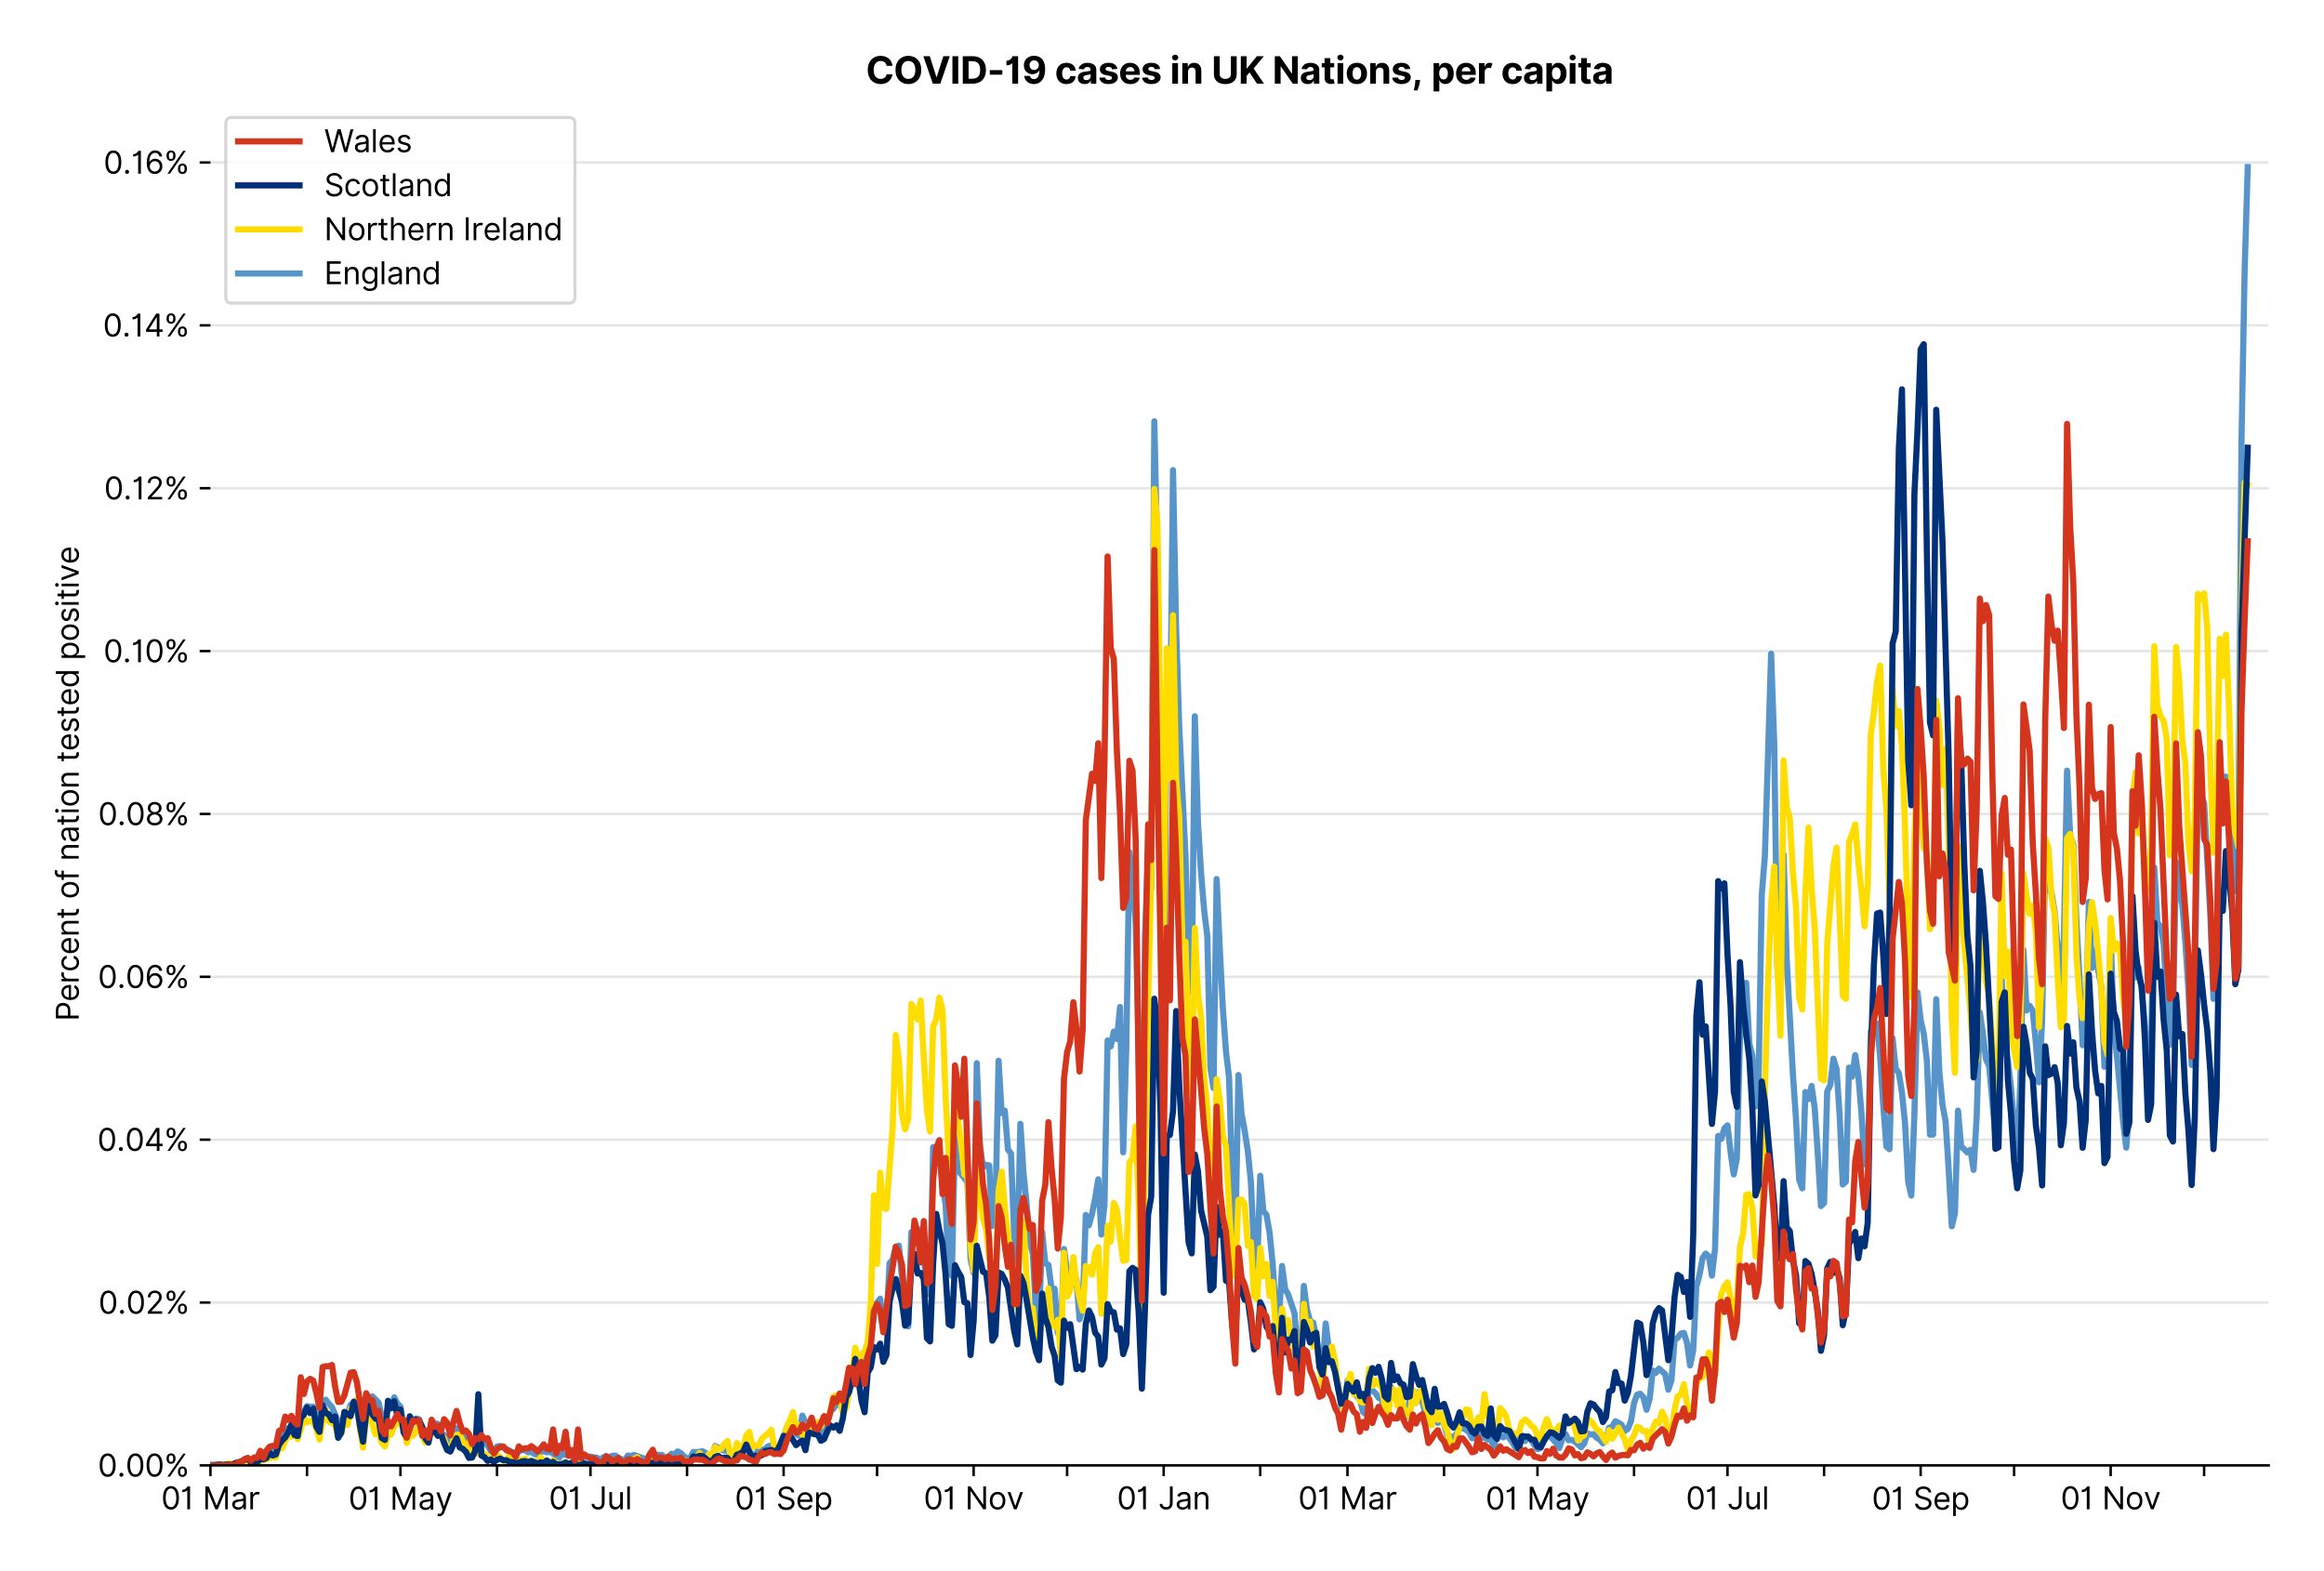 <?xml version="1.0" encoding="utf-8" standalone="no"?>
<!DOCTYPE svg PUBLIC "-//W3C//DTD SVG 1.1//EN"
  "http://www.w3.org/Graphics/SVG/1.1/DTD/svg11.dtd">
<svg xmlns:xlink="http://www.w3.org/1999/xlink" viewBox="0 0 756.061 511.234" xmlns="http://www.w3.org/2000/svg" version="1.1">
 <defs>
  <style type="text/css">*{stroke-linejoin: round; stroke-linecap: butt}</style>
 </defs>
 <g id="figure_1">
  <g id="patch_1">
   <path d="M 0 511.234 
L 756.061 511.234 
L 756.061 0 
L 0 0 
z
" style="fill: #ffffff"/>
  </g>
  <g id="axes_1">
   <g id="patch_2">
    <path d="M 68.461 476.745 
L 738.061 476.745 
L 738.061 33.225 
L 68.461 33.225 
z
" style="fill: #ffffff"/>
   </g>
   <g id="matplotlib.axis_1">
    <g id="xtick_1">
     <g id="line2d_1">
      <defs>
       <path id="m57d7876ddc" d="M 0 0 
L 0 3.5 
" style="stroke: #000000; stroke-width: 0.8"/>
      </defs>
      <g>
       <use xlink:href="#m57d7876ddc" x="68.461" y="476.745" style="stroke: #000000; stroke-width: 0.8"/>
      </g>
     </g>
     <g id="text_1">
      <!-- 01 Mar -->
      <g transform="translate(52.424 491.018)scale(0.1 -0.1)">
       <defs>
        <path id="Inter-Regular-30" d="M 2000 -64 
Q 1230 -64 806 561 
Q 382 1186 382 2327 
Q 382 3459 809 4088 
Q 1236 4718 2000 4718 
Q 2764 4718 3191 4088 
Q 3618 3459 3618 2327 
Q 3618 1186 3194 561 
Q 2771 -64 2000 -64 
z
M 2000 436 
Q 2509 436 2791 927 
Q 3073 1418 3073 2327 
Q 3073 3234 2789 3730 
Q 2505 4227 2000 4227 
Q 1496 4227 1211 3730 
Q 927 3234 927 2327 
Q 927 1418 1210 927 
Q 1493 436 2000 436 
z
" transform="scale(0.016)"/>
        <path id="Inter-Regular-31" d="M 1973 4655 
L 1973 0 
L 1409 0 
L 1409 3836 
L 1373 3836 
Q 1341 3773 1209 3692 
Q 1077 3611 868 3551 
Q 659 3491 391 3491 
L 391 3964 
Q 661 3964 859 4061 
Q 1057 4159 1190 4291 
Q 1323 4423 1392 4529 
Q 1461 4636 1473 4655 
L 1973 4655 
z
" transform="scale(0.016)"/>
        <path id="Inter-Regular-20" transform="scale(0.016)"/>
        <path id="Inter-Regular-4d" d="M 564 4655 
L 1236 4655 
L 2818 791 
L 2873 791 
L 4455 4655 
L 5127 4655 
L 5127 0 
L 4600 0 
L 4600 3536 
L 4555 3536 
L 3100 0 
L 2591 0 
L 1136 3536 
L 1091 3536 
L 1091 0 
L 564 0 
L 564 4655 
z
" transform="scale(0.016)"/>
        <path id="Inter-Regular-61" d="M 1518 -82 
Q 1186 -82 916 44 
Q 646 170 486 410 
Q 327 650 327 991 
Q 327 1291 445 1478 
Q 564 1666 761 1773 
Q 959 1880 1199 1933 
Q 1439 1986 1682 2018 
Q 2000 2059 2199 2080 
Q 2398 2102 2490 2154 
Q 2582 2207 2582 2336 
L 2582 2355 
Q 2582 2691 2399 2877 
Q 2216 3064 1846 3064 
Q 1461 3064 1243 2895 
Q 1025 2727 936 2536 
L 427 2718 
Q 564 3036 792 3214 
Q 1021 3393 1292 3464 
Q 1564 3536 1827 3536 
Q 1996 3536 2215 3496 
Q 2434 3457 2640 3334 
Q 2846 3211 2982 2963 
Q 3118 2716 3118 2300 
L 3118 0 
L 2582 0 
L 2582 473 
L 2555 473 
Q 2500 359 2373 229 
Q 2246 100 2034 9 
Q 1823 -82 1518 -82 
z
M 1600 400 
Q 1918 400 2137 525 
Q 2357 650 2469 847 
Q 2582 1045 2582 1264 
L 2582 1755 
Q 2548 1714 2433 1681 
Q 2318 1648 2169 1624 
Q 2021 1600 1881 1583 
Q 1741 1566 1655 1555 
Q 1446 1527 1265 1467 
Q 1084 1407 974 1287 
Q 864 1168 864 964 
Q 864 684 1072 542 
Q 1280 400 1600 400 
z
" transform="scale(0.016)"/>
        <path id="Inter-Regular-72" d="M 491 0 
L 491 3491 
L 1009 3491 
L 1009 2964 
L 1046 2964 
Q 1139 3223 1389 3384 
Q 1639 3545 1955 3545 
Q 2100 3545 2209 3511 
Q 2318 3477 2400 3418 
L 2218 2964 
Q 2161 2993 2085 3010 
Q 2009 3027 1909 3027 
Q 1527 3027 1277 2794 
Q 1027 2561 1027 2209 
L 1027 0 
L 491 0 
z
" transform="scale(0.016)"/>
       </defs>
       <use xlink:href="#Inter-Regular-30"/>
       <use xlink:href="#Inter-Regular-31" x="62.5"/>
       <use xlink:href="#Inter-Regular-20" x="106.676"/>
       <use xlink:href="#Inter-Regular-4d" x="134.801"/>
       <use xlink:href="#Inter-Regular-61" x="225.994"/>
       <use xlink:href="#Inter-Regular-72" x="282.386"/>
      </g>
     </g>
    </g>
    <g id="xtick_2">
     <g id="line2d_2">
      <g>
       <use xlink:href="#m57d7876ddc" x="99.878" y="476.745" style="stroke: #000000; stroke-width: 0.8"/>
      </g>
     </g>
    </g>
    <g id="xtick_3">
     <g id="line2d_3">
      <g>
       <use xlink:href="#m57d7876ddc" x="130.281" y="476.745" style="stroke: #000000; stroke-width: 0.8"/>
      </g>
     </g>
     <g id="text_2">
      <!-- 01 May -->
      <g transform="translate(113.378 491.117)scale(0.1 -0.1)">
       <defs>
        <path id="Inter-Regular-79" d="M 818 -1355 
Q 682 -1355 575 -1333 
Q 468 -1311 427 -1291 
L 564 -818 
Q 857 -893 1053 -814 
Q 1250 -736 1391 -345 
L 1509 -18 
L 218 3491 
L 800 3491 
L 1764 709 
L 1800 709 
L 2764 3491 
L 3346 3491 
L 1846 -564 
Q 1550 -1355 818 -1355 
z
" transform="scale(0.016)"/>
       </defs>
       <use xlink:href="#Inter-Regular-30"/>
       <use xlink:href="#Inter-Regular-31" x="62.5"/>
       <use xlink:href="#Inter-Regular-20" x="106.676"/>
       <use xlink:href="#Inter-Regular-4d" x="134.801"/>
       <use xlink:href="#Inter-Regular-61" x="225.994"/>
       <use xlink:href="#Inter-Regular-79" x="282.386"/>
      </g>
     </g>
    </g>
    <g id="xtick_4">
     <g id="line2d_4">
      <g>
       <use xlink:href="#m57d7876ddc" x="161.697" y="476.745" style="stroke: #000000; stroke-width: 0.8"/>
      </g>
     </g>
    </g>
    <g id="xtick_5">
     <g id="line2d_5">
      <g>
       <use xlink:href="#m57d7876ddc" x="192.1" y="476.745" style="stroke: #000000; stroke-width: 0.8"/>
      </g>
     </g>
     <g id="text_3">
      <!-- 01 Jul -->
      <g transform="translate(178.557 491.018)scale(0.1 -0.1)">
       <defs>
        <path id="Inter-Regular-4a" d="M 2346 4655 
L 2909 4655 
L 2909 1327 
Q 2909 657 2549 296 
Q 2189 -64 1582 -64 
Q 1200 -64 902 76 
Q 605 216 434 475 
Q 264 734 264 1091 
L 818 1091 
Q 818 795 1034 615 
Q 1250 436 1582 436 
Q 1948 436 2147 664 
Q 2346 893 2346 1327 
L 2346 4655 
z
" transform="scale(0.016)"/>
        <path id="Inter-Regular-75" d="M 2691 1427 
L 2691 3491 
L 3227 3491 
L 3227 0 
L 2691 0 
L 2691 591 
L 2655 591 
Q 2532 325 2273 140 
Q 2014 -45 1618 -45 
Q 1127 -45 809 280 
Q 491 605 491 1273 
L 491 3491 
L 1027 3491 
L 1027 1309 
Q 1027 927 1242 700 
Q 1457 473 1791 473 
Q 1991 473 2199 575 
Q 2407 677 2549 888 
Q 2691 1100 2691 1427 
z
" transform="scale(0.016)"/>
        <path id="Inter-Regular-6c" d="M 1027 4655 
L 1027 0 
L 491 0 
L 491 4655 
L 1027 4655 
z
" transform="scale(0.016)"/>
       </defs>
       <use xlink:href="#Inter-Regular-30"/>
       <use xlink:href="#Inter-Regular-31" x="62.5"/>
       <use xlink:href="#Inter-Regular-20" x="106.676"/>
       <use xlink:href="#Inter-Regular-4a" x="134.801"/>
       <use xlink:href="#Inter-Regular-75" x="189.063"/>
       <use xlink:href="#Inter-Regular-6c" x="247.159"/>
      </g>
     </g>
    </g>
    <g id="xtick_6">
     <g id="line2d_6">
      <g>
       <use xlink:href="#m57d7876ddc" x="223.517" y="476.745" style="stroke: #000000; stroke-width: 0.8"/>
      </g>
     </g>
    </g>
    <g id="xtick_7">
     <g id="line2d_7">
      <g>
       <use xlink:href="#m57d7876ddc" x="254.934" y="476.745" style="stroke: #000000; stroke-width: 0.8"/>
      </g>
     </g>
     <g id="text_4">
      <!-- 01 Sep -->
      <g transform="translate(239.046 491.117)scale(0.1 -0.1)">
       <defs>
        <path id="Inter-Regular-53" d="M 3109 3491 
Q 3068 3836 2777 4027 
Q 2486 4218 2064 4218 
Q 1600 4218 1318 3999 
Q 1036 3780 1036 3445 
Q 1036 3195 1189 3042 
Q 1343 2889 1553 2803 
Q 1764 2718 1936 2673 
L 2409 2545 
Q 2591 2498 2815 2414 
Q 3039 2330 3244 2185 
Q 3450 2041 3584 1816 
Q 3718 1591 3718 1264 
Q 3718 886 3521 581 
Q 3325 277 2949 97 
Q 2573 -82 2036 -82 
Q 1286 -82 845 272 
Q 405 627 364 1200 
L 946 1200 
Q 968 936 1124 764 
Q 1280 593 1519 510 
Q 1759 427 2036 427 
Q 2359 427 2616 533 
Q 2873 639 3023 828 
Q 3173 1018 3173 1273 
Q 3173 1505 3043 1650 
Q 2914 1795 2702 1886 
Q 2491 1977 2246 2045 
L 1673 2209 
Q 1127 2366 809 2657 
Q 491 2948 491 3418 
Q 491 3809 703 4101 
Q 916 4393 1276 4555 
Q 1636 4718 2082 4718 
Q 2532 4718 2882 4558 
Q 3232 4398 3437 4120 
Q 3643 3843 3655 3491 
L 3109 3491 
z
" transform="scale(0.016)"/>
        <path id="Inter-Regular-65" d="M 1955 -73 
Q 1450 -73 1085 151 
Q 721 375 524 778 
Q 327 1182 327 1718 
Q 327 2255 524 2665 
Q 721 3075 1074 3305 
Q 1427 3536 1900 3536 
Q 2173 3536 2439 3445 
Q 2705 3355 2923 3151 
Q 3141 2948 3270 2614 
Q 3400 2280 3400 1791 
L 3400 1564 
L 866 1564 
Q 884 1005 1183 707 
Q 1482 409 1955 409 
Q 2271 409 2498 545 
Q 2725 682 2827 955 
L 3346 809 
Q 3223 414 2854 170 
Q 2486 -73 1955 -73 
z
M 866 2027 
L 2855 2027 
Q 2855 2470 2595 2762 
Q 2336 3055 1900 3055 
Q 1593 3055 1368 2911 
Q 1143 2768 1013 2533 
Q 884 2298 866 2027 
z
" transform="scale(0.016)"/>
        <path id="Inter-Regular-70" d="M 491 -1309 
L 491 3491 
L 1009 3491 
L 1009 2936 
L 1073 2936 
Q 1132 3027 1237 3169 
Q 1343 3311 1542 3423 
Q 1741 3536 2082 3536 
Q 2523 3536 2859 3315 
Q 3196 3095 3384 2690 
Q 3573 2286 3573 1736 
Q 3573 1182 3384 776 
Q 3196 370 2861 148 
Q 2527 -73 2091 -73 
Q 1755 -73 1552 39 
Q 1350 152 1241 296 
Q 1132 441 1073 536 
L 1027 536 
L 1027 -1309 
L 491 -1309 
z
M 1018 1745 
Q 1018 1152 1276 780 
Q 1534 409 2018 409 
Q 2355 409 2581 587 
Q 2807 766 2921 1069 
Q 3036 1373 3036 1745 
Q 3036 2114 2923 2410 
Q 2811 2707 2585 2881 
Q 2359 3055 2018 3055 
Q 1527 3055 1272 2693 
Q 1018 2332 1018 1745 
z
" transform="scale(0.016)"/>
       </defs>
       <use xlink:href="#Inter-Regular-30"/>
       <use xlink:href="#Inter-Regular-31" x="62.5"/>
       <use xlink:href="#Inter-Regular-20" x="106.676"/>
       <use xlink:href="#Inter-Regular-53" x="134.801"/>
       <use xlink:href="#Inter-Regular-65" x="198.58"/>
       <use xlink:href="#Inter-Regular-70" x="256.818"/>
      </g>
     </g>
    </g>
    <g id="xtick_8">
     <g id="line2d_8">
      <g>
       <use xlink:href="#m57d7876ddc" x="285.337" y="476.745" style="stroke: #000000; stroke-width: 0.8"/>
      </g>
     </g>
    </g>
    <g id="xtick_9">
     <g id="line2d_9">
      <g>
       <use xlink:href="#m57d7876ddc" x="316.753" y="476.745" style="stroke: #000000; stroke-width: 0.8"/>
      </g>
     </g>
     <g id="text_5">
      <!-- 01 Nov -->
      <g transform="translate(300.482 491.018)scale(0.1 -0.1)">
       <defs>
        <path id="Inter-Regular-4e" d="M 4255 4655 
L 4255 0 
L 3709 0 
L 1173 3655 
L 1127 3655 
L 1127 0 
L 564 0 
L 564 4655 
L 1109 4655 
L 3655 991 
L 3700 991 
L 3700 4655 
L 4255 4655 
z
" transform="scale(0.016)"/>
        <path id="Inter-Regular-6f" d="M 1909 -73 
Q 1436 -73 1080 152 
Q 725 377 526 781 
Q 327 1186 327 1727 
Q 327 2273 526 2679 
Q 725 3086 1080 3311 
Q 1436 3536 1909 3536 
Q 2382 3536 2737 3311 
Q 3093 3086 3292 2679 
Q 3491 2273 3491 1727 
Q 3491 1186 3292 781 
Q 3093 377 2737 152 
Q 2382 -73 1909 -73 
z
M 1909 409 
Q 2268 409 2500 593 
Q 2732 777 2843 1077 
Q 2955 1377 2955 1727 
Q 2955 2077 2843 2379 
Q 2732 2682 2500 2868 
Q 2268 3055 1909 3055 
Q 1550 3055 1318 2868 
Q 1086 2682 975 2379 
Q 864 2077 864 1727 
Q 864 1377 975 1077 
Q 1086 777 1318 593 
Q 1550 409 1909 409 
z
" transform="scale(0.016)"/>
        <path id="Inter-Regular-76" d="M 3346 3491 
L 2055 0 
L 1509 0 
L 218 3491 
L 800 3491 
L 1764 709 
L 1800 709 
L 2764 3491 
L 3346 3491 
z
" transform="scale(0.016)"/>
       </defs>
       <use xlink:href="#Inter-Regular-30"/>
       <use xlink:href="#Inter-Regular-31" x="62.5"/>
       <use xlink:href="#Inter-Regular-20" x="106.676"/>
       <use xlink:href="#Inter-Regular-4e" x="134.801"/>
       <use xlink:href="#Inter-Regular-6f" x="210.085"/>
       <use xlink:href="#Inter-Regular-76" x="269.744"/>
      </g>
     </g>
    </g>
    <g id="xtick_10">
     <g id="line2d_10">
      <g>
       <use xlink:href="#m57d7876ddc" x="347.156" y="476.745" style="stroke: #000000; stroke-width: 0.8"/>
      </g>
     </g>
    </g>
    <g id="xtick_11">
     <g id="line2d_11">
      <g>
       <use xlink:href="#m57d7876ddc" x="378.573" y="476.745" style="stroke: #000000; stroke-width: 0.8"/>
      </g>
     </g>
     <g id="text_6">
      <!-- 01 Jan -->
      <g transform="translate(363.374 491.018)scale(0.1 -0.1)">
       <defs>
        <path id="Inter-Regular-6e" d="M 1027 2100 
L 1027 0 
L 491 0 
L 491 3491 
L 1009 3491 
L 1009 2945 
L 1055 2945 
Q 1177 3211 1427 3373 
Q 1677 3536 2073 3536 
Q 2602 3536 2928 3211 
Q 3255 2886 3255 2218 
L 3255 0 
L 2718 0 
L 2718 2182 
Q 2718 2593 2504 2824 
Q 2291 3055 1918 3055 
Q 1534 3055 1280 2806 
Q 1027 2557 1027 2100 
z
" transform="scale(0.016)"/>
       </defs>
       <use xlink:href="#Inter-Regular-30"/>
       <use xlink:href="#Inter-Regular-31" x="62.5"/>
       <use xlink:href="#Inter-Regular-20" x="106.676"/>
       <use xlink:href="#Inter-Regular-4a" x="134.801"/>
       <use xlink:href="#Inter-Regular-61" x="189.063"/>
       <use xlink:href="#Inter-Regular-6e" x="245.455"/>
      </g>
     </g>
    </g>
    <g id="xtick_12">
     <g id="line2d_12">
      <g>
       <use xlink:href="#m57d7876ddc" x="409.99" y="476.745" style="stroke: #000000; stroke-width: 0.8"/>
      </g>
     </g>
    </g>
    <g id="xtick_13">
     <g id="line2d_13">
      <g>
       <use xlink:href="#m57d7876ddc" x="438.366" y="476.745" style="stroke: #000000; stroke-width: 0.8"/>
      </g>
     </g>
     <g id="text_7">
      <!-- 01 Mar -->
      <g transform="translate(422.329 491.018)scale(0.1 -0.1)">
       <use xlink:href="#Inter-Regular-30"/>
       <use xlink:href="#Inter-Regular-31" x="62.5"/>
       <use xlink:href="#Inter-Regular-20" x="106.676"/>
       <use xlink:href="#Inter-Regular-4d" x="134.801"/>
       <use xlink:href="#Inter-Regular-61" x="225.994"/>
       <use xlink:href="#Inter-Regular-72" x="282.386"/>
      </g>
     </g>
    </g>
    <g id="xtick_14">
     <g id="line2d_14">
      <g>
       <use xlink:href="#m57d7876ddc" x="469.782" y="476.745" style="stroke: #000000; stroke-width: 0.8"/>
      </g>
     </g>
    </g>
    <g id="xtick_15">
     <g id="line2d_15">
      <g>
       <use xlink:href="#m57d7876ddc" x="500.185" y="476.745" style="stroke: #000000; stroke-width: 0.8"/>
      </g>
     </g>
     <g id="text_8">
      <!-- 01 May -->
      <g transform="translate(483.282 491.117)scale(0.1 -0.1)">
       <use xlink:href="#Inter-Regular-30"/>
       <use xlink:href="#Inter-Regular-31" x="62.5"/>
       <use xlink:href="#Inter-Regular-20" x="106.676"/>
       <use xlink:href="#Inter-Regular-4d" x="134.801"/>
       <use xlink:href="#Inter-Regular-61" x="225.994"/>
       <use xlink:href="#Inter-Regular-79" x="282.386"/>
      </g>
     </g>
    </g>
    <g id="xtick_16">
     <g id="line2d_16">
      <g>
       <use xlink:href="#m57d7876ddc" x="531.602" y="476.745" style="stroke: #000000; stroke-width: 0.8"/>
      </g>
     </g>
    </g>
    <g id="xtick_17">
     <g id="line2d_17">
      <g>
       <use xlink:href="#m57d7876ddc" x="562.005" y="476.745" style="stroke: #000000; stroke-width: 0.8"/>
      </g>
     </g>
     <g id="text_9">
      <!-- 01 Jul -->
      <g transform="translate(548.461 491.018)scale(0.1 -0.1)">
       <use xlink:href="#Inter-Regular-30"/>
       <use xlink:href="#Inter-Regular-31" x="62.5"/>
       <use xlink:href="#Inter-Regular-20" x="106.676"/>
       <use xlink:href="#Inter-Regular-4a" x="134.801"/>
       <use xlink:href="#Inter-Regular-75" x="189.063"/>
       <use xlink:href="#Inter-Regular-6c" x="247.159"/>
      </g>
     </g>
    </g>
    <g id="xtick_18">
     <g id="line2d_18">
      <g>
       <use xlink:href="#m57d7876ddc" x="593.422" y="476.745" style="stroke: #000000; stroke-width: 0.8"/>
      </g>
     </g>
    </g>
    <g id="xtick_19">
     <g id="line2d_19">
      <g>
       <use xlink:href="#m57d7876ddc" x="624.838" y="476.745" style="stroke: #000000; stroke-width: 0.8"/>
      </g>
     </g>
     <g id="text_10">
      <!-- 01 Sep -->
      <g transform="translate(608.951 491.117)scale(0.1 -0.1)">
       <use xlink:href="#Inter-Regular-30"/>
       <use xlink:href="#Inter-Regular-31" x="62.5"/>
       <use xlink:href="#Inter-Regular-20" x="106.676"/>
       <use xlink:href="#Inter-Regular-53" x="134.801"/>
       <use xlink:href="#Inter-Regular-65" x="198.58"/>
       <use xlink:href="#Inter-Regular-70" x="256.818"/>
      </g>
     </g>
    </g>
    <g id="xtick_20">
     <g id="line2d_20">
      <g>
       <use xlink:href="#m57d7876ddc" x="655.241" y="476.745" style="stroke: #000000; stroke-width: 0.8"/>
      </g>
     </g>
    </g>
    <g id="xtick_21">
     <g id="line2d_21">
      <g>
       <use xlink:href="#m57d7876ddc" x="686.658" y="476.745" style="stroke: #000000; stroke-width: 0.8"/>
      </g>
     </g>
     <g id="text_11">
      <!-- 01 Nov -->
      <g transform="translate(670.387 491.018)scale(0.1 -0.1)">
       <use xlink:href="#Inter-Regular-30"/>
       <use xlink:href="#Inter-Regular-31" x="62.5"/>
       <use xlink:href="#Inter-Regular-20" x="106.676"/>
       <use xlink:href="#Inter-Regular-4e" x="134.801"/>
       <use xlink:href="#Inter-Regular-6f" x="210.085"/>
       <use xlink:href="#Inter-Regular-76" x="269.744"/>
      </g>
     </g>
    </g>
    <g id="xtick_22">
     <g id="line2d_22">
      <g>
       <use xlink:href="#m57d7876ddc" x="717.061" y="476.745" style="stroke: #000000; stroke-width: 0.8"/>
      </g>
     </g>
    </g>
   </g>
   <g id="matplotlib.axis_2">
    <g id="ytick_1">
     <g id="line2d_23">
      <path d="M 68.461 476.745 
L 738.061 476.745 
" clip-path="url(#p1f097dd673)" style="fill: none; stroke: #e5e5e5; stroke-width: 0.8; stroke-linecap: square"/>
     </g>
     <g id="line2d_24">
      <defs>
       <path id="m5fc7fc6df8" d="M 0 0 
L -3.5 0 
" style="stroke: #000000; stroke-width: 0.8"/>
      </defs>
      <g>
       <use xlink:href="#m5fc7fc6df8" x="68.461" y="476.745" style="stroke: #000000; stroke-width: 0.8"/>
      </g>
     </g>
     <g id="text_12">
      <!-- 0.00% -->
      <g transform="translate(31.83 480.382)scale(0.1 -0.1)">
       <defs>
        <path id="Inter-Regular-2e" d="M 882 -36 
Q 714 -36 593 84 
Q 473 205 473 373 
Q 473 541 593 661 
Q 714 782 882 782 
Q 1050 782 1170 661 
Q 1291 541 1291 373 
Q 1291 205 1170 84 
Q 1050 -36 882 -36 
z
" transform="scale(0.016)"/>
        <path id="Inter-Regular-25" d="M 2855 873 
L 2855 1118 
Q 2855 1373 2960 1585 
Q 3066 1798 3269 1926 
Q 3473 2055 3764 2055 
Q 4059 2055 4259 1926 
Q 4459 1798 4561 1585 
Q 4664 1373 4664 1118 
L 4664 873 
Q 4664 618 4560 405 
Q 4457 193 4256 64 
Q 4055 -64 3764 -64 
Q 3468 -64 3266 64 
Q 3064 193 2959 405 
Q 2855 618 2855 873 
z
M 536 3536 
L 536 3782 
Q 536 4036 642 4248 
Q 748 4461 951 4589 
Q 1155 4718 1446 4718 
Q 1741 4718 1941 4589 
Q 2141 4461 2243 4248 
Q 2346 4036 2346 3782 
L 2346 3536 
Q 2346 3282 2242 3069 
Q 2139 2857 1937 2728 
Q 1736 2600 1446 2600 
Q 1150 2600 948 2728 
Q 746 2857 641 3069 
Q 536 3282 536 3536 
z
M 709 0 
L 3909 4655 
L 4427 4655 
L 1227 0 
L 709 0 
z
M 3318 1118 
L 3318 873 
Q 3318 661 3418 494 
Q 3518 327 3764 327 
Q 4002 327 4101 494 
Q 4200 661 4200 873 
L 4200 1118 
Q 4200 1330 4104 1497 
Q 4009 1664 3764 1664 
Q 3525 1664 3421 1497 
Q 3318 1330 3318 1118 
z
M 1000 3782 
L 1000 3536 
Q 1000 3325 1100 3158 
Q 1200 2991 1446 2991 
Q 1684 2991 1783 3158 
Q 1882 3325 1882 3536 
L 1882 3782 
Q 1882 3993 1786 4160 
Q 1691 4327 1446 4327 
Q 1207 4327 1103 4160 
Q 1000 3993 1000 3782 
z
" transform="scale(0.016)"/>
       </defs>
       <use xlink:href="#Inter-Regular-30"/>
       <use xlink:href="#Inter-Regular-2e" x="62.5"/>
       <use xlink:href="#Inter-Regular-30" x="90.057"/>
       <use xlink:href="#Inter-Regular-30" x="152.557"/>
       <use xlink:href="#Inter-Regular-25" x="215.057"/>
      </g>
     </g>
    </g>
    <g id="ytick_2">
     <g id="line2d_25">
      <path d="M 68.461 423.76 
L 738.061 423.76 
" clip-path="url(#p1f097dd673)" style="fill: none; stroke: #e5e5e5; stroke-width: 0.8; stroke-linecap: square"/>
     </g>
     <g id="line2d_26">
      <g>
       <use xlink:href="#m5fc7fc6df8" x="68.461" y="423.76" style="stroke: #000000; stroke-width: 0.8"/>
      </g>
     </g>
     <g id="text_13">
      <!-- 0.02% -->
      <g transform="translate(32.028 427.397)scale(0.1 -0.1)">
       <defs>
        <path id="Inter-Regular-32" d="M 482 0 
L 482 409 
L 2018 2091 
Q 2289 2386 2464 2605 
Q 2639 2825 2724 3019 
Q 2809 3214 2809 3427 
Q 2809 3795 2553 4011 
Q 2298 4227 1918 4227 
Q 1514 4227 1275 3985 
Q 1036 3743 1036 3345 
L 500 3345 
Q 500 3755 688 4064 
Q 877 4373 1203 4545 
Q 1530 4718 1936 4718 
Q 2346 4718 2661 4545 
Q 2977 4373 3156 4079 
Q 3336 3786 3336 3427 
Q 3336 3170 3244 2926 
Q 3152 2682 2926 2383 
Q 2700 2084 2300 1655 
L 1255 536 
L 1255 500 
L 3418 500 
L 3418 0 
L 482 0 
z
" transform="scale(0.016)"/>
       </defs>
       <use xlink:href="#Inter-Regular-30"/>
       <use xlink:href="#Inter-Regular-2e" x="62.5"/>
       <use xlink:href="#Inter-Regular-30" x="90.057"/>
       <use xlink:href="#Inter-Regular-32" x="152.557"/>
       <use xlink:href="#Inter-Regular-25" x="213.068"/>
      </g>
     </g>
    </g>
    <g id="ytick_3">
     <g id="line2d_27">
      <path d="M 68.461 370.775 
L 738.061 370.775 
" clip-path="url(#p1f097dd673)" style="fill: none; stroke: #e5e5e5; stroke-width: 0.8; stroke-linecap: square"/>
     </g>
     <g id="line2d_28">
      <g>
       <use xlink:href="#m5fc7fc6df8" x="68.461" y="370.775" style="stroke: #000000; stroke-width: 0.8"/>
      </g>
     </g>
     <g id="text_14">
      <!-- 0.04% -->
      <g transform="translate(31.659 374.411)scale(0.1 -0.1)">
       <defs>
        <path id="Inter-Regular-34" d="M 373 955 
L 373 1418 
L 2418 4655 
L 3100 4655 
L 3100 1455 
L 3736 1455 
L 3736 955 
L 3100 955 
L 3100 0 
L 2564 0 
L 2564 955 
L 373 955 
z
M 2564 1455 
L 2564 3936 
L 2527 3936 
L 982 1491 
L 982 1455 
L 2564 1455 
z
" transform="scale(0.016)"/>
       </defs>
       <use xlink:href="#Inter-Regular-30"/>
       <use xlink:href="#Inter-Regular-2e" x="62.5"/>
       <use xlink:href="#Inter-Regular-30" x="90.057"/>
       <use xlink:href="#Inter-Regular-34" x="152.557"/>
       <use xlink:href="#Inter-Regular-25" x="216.761"/>
      </g>
     </g>
    </g>
    <g id="ytick_4">
     <g id="line2d_29">
      <path d="M 68.461 317.789 
L 738.061 317.789 
" clip-path="url(#p1f097dd673)" style="fill: none; stroke: #e5e5e5; stroke-width: 0.8; stroke-linecap: square"/>
     </g>
     <g id="line2d_30">
      <g>
       <use xlink:href="#m5fc7fc6df8" x="68.461" y="317.789" style="stroke: #000000; stroke-width: 0.8"/>
      </g>
     </g>
     <g id="text_15">
      <!-- 0.06% -->
      <g transform="translate(31.844 321.426)scale(0.1 -0.1)">
       <defs>
        <path id="Inter-Regular-36" d="M 2027 -64 
Q 1741 -59 1454 45 
Q 1168 150 932 399 
Q 696 648 552 1074 
Q 409 1500 409 2145 
Q 409 3386 861 4056 
Q 1314 4727 2100 4727 
Q 2686 4727 3073 4384 
Q 3461 4041 3546 3491 
L 2991 3491 
Q 2914 3811 2691 4019 
Q 2468 4227 2100 4227 
Q 1559 4227 1249 3755 
Q 939 3284 936 2427 
L 973 2427 
Q 1164 2716 1461 2880 
Q 1759 3045 2118 3045 
Q 2518 3045 2850 2846 
Q 3182 2648 3382 2299 
Q 3582 1950 3582 1500 
Q 3582 1068 3389 710 
Q 3196 352 2847 142 
Q 2498 -68 2027 -64 
z
M 2027 436 
Q 2314 436 2542 579 
Q 2771 723 2903 964 
Q 3036 1205 3036 1500 
Q 3036 1789 2908 2026 
Q 2780 2264 2556 2404 
Q 2332 2545 2046 2545 
Q 1757 2545 1525 2397 
Q 1293 2250 1157 2010 
Q 1021 1770 1018 1491 
Q 1018 1214 1149 973 
Q 1280 732 1508 584 
Q 1736 436 2027 436 
z
" transform="scale(0.016)"/>
       </defs>
       <use xlink:href="#Inter-Regular-30"/>
       <use xlink:href="#Inter-Regular-2e" x="62.5"/>
       <use xlink:href="#Inter-Regular-30" x="90.057"/>
       <use xlink:href="#Inter-Regular-36" x="152.557"/>
       <use xlink:href="#Inter-Regular-25" x="214.915"/>
      </g>
     </g>
    </g>
    <g id="ytick_5">
     <g id="line2d_31">
      <path d="M 68.461 264.804 
L 738.061 264.804 
" clip-path="url(#p1f097dd673)" style="fill: none; stroke: #e5e5e5; stroke-width: 0.8; stroke-linecap: square"/>
     </g>
     <g id="line2d_32">
      <g>
       <use xlink:href="#m5fc7fc6df8" x="68.461" y="264.804" style="stroke: #000000; stroke-width: 0.8"/>
      </g>
     </g>
     <g id="text_16">
      <!-- 0.08% -->
      <g transform="translate(31.914 268.441)scale(0.1 -0.1)">
       <defs>
        <path id="Inter-Regular-38" d="M 1973 -64 
Q 1505 -64 1147 103 
Q 789 270 589 564 
Q 389 859 391 1236 
Q 389 1532 507 1783 
Q 625 2034 830 2203 
Q 1036 2373 1291 2418 
L 1291 2445 
Q 957 2532 759 2821 
Q 561 3111 564 3482 
Q 561 3836 743 4115 
Q 925 4395 1244 4556 
Q 1564 4718 1973 4718 
Q 2377 4718 2695 4556 
Q 3014 4395 3197 4115 
Q 3380 3836 3382 3482 
Q 3380 3111 3181 2821 
Q 2982 2532 2655 2445 
L 2655 2418 
Q 2907 2373 3109 2203 
Q 3311 2034 3431 1783 
Q 3552 1532 3555 1236 
Q 3552 859 3351 564 
Q 3150 270 2794 103 
Q 2439 -64 1973 -64 
z
M 1973 436 
Q 2446 436 2722 662 
Q 2998 889 3000 1264 
Q 2998 1527 2864 1729 
Q 2730 1932 2499 2048 
Q 2268 2164 1973 2164 
Q 1675 2164 1442 2048 
Q 1209 1932 1076 1729 
Q 943 1527 946 1264 
Q 943 889 1218 662 
Q 1493 436 1973 436 
z
M 1973 2645 
Q 2348 2645 2591 2864 
Q 2834 3084 2836 3445 
Q 2834 3800 2596 4013 
Q 2359 4227 1973 4227 
Q 1582 4227 1344 4013 
Q 1107 3800 1109 3445 
Q 1107 3084 1349 2864 
Q 1591 2645 1973 2645 
z
" transform="scale(0.016)"/>
       </defs>
       <use xlink:href="#Inter-Regular-30"/>
       <use xlink:href="#Inter-Regular-2e" x="62.5"/>
       <use xlink:href="#Inter-Regular-30" x="90.057"/>
       <use xlink:href="#Inter-Regular-38" x="152.557"/>
       <use xlink:href="#Inter-Regular-25" x="214.205"/>
      </g>
     </g>
    </g>
    <g id="ytick_6">
     <g id="line2d_33">
      <path d="M 68.461 211.819 
L 738.061 211.819 
" clip-path="url(#p1f097dd673)" style="fill: none; stroke: #e5e5e5; stroke-width: 0.8; stroke-linecap: square"/>
     </g>
     <g id="line2d_34">
      <g>
       <use xlink:href="#m5fc7fc6df8" x="68.461" y="211.819" style="stroke: #000000; stroke-width: 0.8"/>
      </g>
     </g>
     <g id="text_17">
      <!-- 0.10% -->
      <g transform="translate(33.663 215.456)scale(0.1 -0.1)">
       <use xlink:href="#Inter-Regular-30"/>
       <use xlink:href="#Inter-Regular-2e" x="62.5"/>
       <use xlink:href="#Inter-Regular-31" x="90.057"/>
       <use xlink:href="#Inter-Regular-30" x="134.233"/>
       <use xlink:href="#Inter-Regular-25" x="196.733"/>
      </g>
     </g>
    </g>
    <g id="ytick_7">
     <g id="line2d_35">
      <path d="M 68.461 158.834 
L 738.061 158.834 
" clip-path="url(#p1f097dd673)" style="fill: none; stroke: #e5e5e5; stroke-width: 0.8; stroke-linecap: square"/>
     </g>
     <g id="line2d_36">
      <g>
       <use xlink:href="#m5fc7fc6df8" x="68.461" y="158.834" style="stroke: #000000; stroke-width: 0.8"/>
      </g>
     </g>
     <g id="text_18">
      <!-- 0.12% -->
      <g transform="translate(33.861 162.471)scale(0.1 -0.1)">
       <use xlink:href="#Inter-Regular-30"/>
       <use xlink:href="#Inter-Regular-2e" x="62.5"/>
       <use xlink:href="#Inter-Regular-31" x="90.057"/>
       <use xlink:href="#Inter-Regular-32" x="134.233"/>
       <use xlink:href="#Inter-Regular-25" x="194.744"/>
      </g>
     </g>
    </g>
    <g id="ytick_8">
     <g id="line2d_37">
      <path d="M 68.461 105.849 
L 738.061 105.849 
" clip-path="url(#p1f097dd673)" style="fill: none; stroke: #e5e5e5; stroke-width: 0.8; stroke-linecap: square"/>
     </g>
     <g id="line2d_38">
      <g>
       <use xlink:href="#m5fc7fc6df8" x="68.461" y="105.849" style="stroke: #000000; stroke-width: 0.8"/>
      </g>
     </g>
     <g id="text_19">
      <!-- 0.14% -->
      <g transform="translate(33.492 109.485)scale(0.1 -0.1)">
       <use xlink:href="#Inter-Regular-30"/>
       <use xlink:href="#Inter-Regular-2e" x="62.5"/>
       <use xlink:href="#Inter-Regular-31" x="90.057"/>
       <use xlink:href="#Inter-Regular-34" x="134.233"/>
       <use xlink:href="#Inter-Regular-25" x="198.438"/>
      </g>
     </g>
    </g>
    <g id="ytick_9">
     <g id="line2d_39">
      <path d="M 68.461 52.864 
L 738.061 52.864 
" clip-path="url(#p1f097dd673)" style="fill: none; stroke: #e5e5e5; stroke-width: 0.8; stroke-linecap: square"/>
     </g>
     <g id="line2d_40">
      <g>
       <use xlink:href="#m5fc7fc6df8" x="68.461" y="52.864" style="stroke: #000000; stroke-width: 0.8"/>
      </g>
     </g>
     <g id="text_20">
      <!-- 0.16% -->
      <g transform="translate(33.677 56.5)scale(0.1 -0.1)">
       <use xlink:href="#Inter-Regular-30"/>
       <use xlink:href="#Inter-Regular-2e" x="62.5"/>
       <use xlink:href="#Inter-Regular-31" x="90.057"/>
       <use xlink:href="#Inter-Regular-36" x="134.233"/>
       <use xlink:href="#Inter-Regular-25" x="196.591"/>
      </g>
     </g>
    </g>
    <g id="text_21">
     <!-- Percent of nation tested positive -->
     <g transform="translate(25.614 332.215)rotate(-90)scale(0.1 -0.1)">
      <defs>
       <path id="Inter-Regular-50" d="M 564 0 
L 564 4655 
L 2136 4655 
Q 2684 4655 3033 4458 
Q 3382 4261 3550 3927 
Q 3718 3593 3718 3182 
Q 3718 2770 3551 2434 
Q 3384 2098 3036 1899 
Q 2689 1700 2146 1700 
L 1127 1700 
L 1127 0 
L 564 0 
z
M 1127 2200 
L 2127 2200 
Q 2689 2200 2926 2482 
Q 3164 2764 3164 3182 
Q 3164 3602 2925 3878 
Q 2686 4155 2118 4155 
L 1127 4155 
L 1127 2200 
z
" transform="scale(0.016)"/>
       <path id="Inter-Regular-63" d="M 1909 -73 
Q 1418 -73 1063 159 
Q 709 391 518 798 
Q 327 1205 327 1727 
Q 327 2259 524 2667 
Q 721 3075 1074 3305 
Q 1427 3536 1900 3536 
Q 2268 3536 2563 3400 
Q 2859 3264 3047 3018 
Q 3236 2773 3282 2445 
L 2746 2445 
Q 2684 2684 2474 2869 
Q 2264 3055 1909 3055 
Q 1439 3055 1151 2697 
Q 864 2339 864 1745 
Q 864 1139 1148 774 
Q 1432 409 1909 409 
Q 2223 409 2447 570 
Q 2671 732 2746 1018 
L 3282 1018 
Q 3236 709 3058 462 
Q 2880 216 2588 71 
Q 2296 -73 1909 -73 
z
" transform="scale(0.016)"/>
       <path id="Inter-Regular-74" d="M 2009 3491 
L 2009 3036 
L 1264 3036 
L 1264 1000 
Q 1264 773 1331 660 
Q 1398 548 1503 510 
Q 1609 473 1727 473 
Q 1816 473 1873 483 
Q 1930 493 1964 500 
L 2073 18 
Q 2018 -2 1920 -23 
Q 1823 -45 1673 -45 
Q 1446 -45 1228 52 
Q 1011 150 869 350 
Q 727 550 727 855 
L 727 3036 
L 200 3036 
L 200 3491 
L 727 3491 
L 727 4327 
L 1264 4327 
L 1264 3491 
L 2009 3491 
z
" transform="scale(0.016)"/>
       <path id="Inter-Regular-66" d="M 2046 3491 
L 2046 3036 
L 1264 3036 
L 1264 0 
L 727 0 
L 727 3036 
L 164 3036 
L 164 3491 
L 727 3491 
L 727 3973 
Q 727 4273 868 4473 
Q 1009 4673 1234 4773 
Q 1459 4873 1709 4873 
Q 1907 4873 2032 4841 
Q 2157 4809 2218 4782 
L 2064 4318 
Q 2023 4332 1951 4352 
Q 1880 4373 1764 4373 
Q 1498 4373 1381 4239 
Q 1264 4105 1264 3845 
L 1264 3491 
L 2046 3491 
z
" transform="scale(0.016)"/>
       <path id="Inter-Regular-69" d="M 491 0 
L 491 3491 
L 1027 3491 
L 1027 0 
L 491 0 
z
M 764 4073 
Q 607 4073 494 4179 
Q 382 4286 382 4436 
Q 382 4586 494 4693 
Q 607 4800 764 4800 
Q 921 4800 1033 4693 
Q 1146 4586 1146 4436 
Q 1146 4286 1033 4179 
Q 921 4073 764 4073 
z
" transform="scale(0.016)"/>
       <path id="Inter-Regular-73" d="M 2964 2709 
L 2482 2573 
Q 2411 2755 2245 2914 
Q 2080 3073 1727 3073 
Q 1407 3073 1194 2926 
Q 982 2780 982 2555 
Q 982 2355 1127 2239 
Q 1273 2123 1582 2045 
L 2100 1918 
Q 3027 1691 3027 973 
Q 3027 673 2855 436 
Q 2684 200 2377 63 
Q 2071 -73 1664 -73 
Q 1130 -73 780 159 
Q 430 391 336 836 
L 846 964 
Q 989 400 1655 400 
Q 2030 400 2251 560 
Q 2473 720 2473 945 
Q 2473 1316 1955 1436 
L 1373 1573 
Q 893 1686 669 1926 
Q 446 2166 446 2527 
Q 446 2823 613 3050 
Q 780 3277 1069 3406 
Q 1359 3536 1727 3536 
Q 2246 3536 2542 3309 
Q 2839 3082 2964 2709 
z
" transform="scale(0.016)"/>
       <path id="Inter-Regular-64" d="M 1809 -73 
Q 1373 -73 1039 148 
Q 705 370 516 776 
Q 327 1182 327 1736 
Q 327 2286 516 2690 
Q 705 3095 1041 3315 
Q 1377 3536 1818 3536 
Q 2159 3536 2358 3423 
Q 2557 3311 2662 3169 
Q 2768 3027 2827 2936 
L 2873 2936 
L 2873 4655 
L 3409 4655 
L 3409 0 
L 2891 0 
L 2891 536 
L 2827 536 
Q 2768 441 2659 296 
Q 2550 152 2348 39 
Q 2146 -73 1809 -73 
z
M 1882 409 
Q 2366 409 2624 780 
Q 2882 1152 2882 1745 
Q 2882 2332 2627 2693 
Q 2373 3055 1882 3055 
Q 1541 3055 1315 2881 
Q 1089 2707 976 2410 
Q 864 2114 864 1745 
Q 864 1373 978 1069 
Q 1093 766 1319 587 
Q 1546 409 1882 409 
z
" transform="scale(0.016)"/>
      </defs>
      <use xlink:href="#Inter-Regular-50"/>
      <use xlink:href="#Inter-Regular-65" x="63.494"/>
      <use xlink:href="#Inter-Regular-72" x="121.733"/>
      <use xlink:href="#Inter-Regular-63" x="160.085"/>
      <use xlink:href="#Inter-Regular-65" x="215.909"/>
      <use xlink:href="#Inter-Regular-6e" x="274.148"/>
      <use xlink:href="#Inter-Regular-74" x="332.671"/>
      <use xlink:href="#Inter-Regular-20" x="369.034"/>
      <use xlink:href="#Inter-Regular-6f" x="397.159"/>
      <use xlink:href="#Inter-Regular-66" x="456.818"/>
      <use xlink:href="#Inter-Regular-20" x="492.898"/>
      <use xlink:href="#Inter-Regular-6e" x="521.023"/>
      <use xlink:href="#Inter-Regular-61" x="579.546"/>
      <use xlink:href="#Inter-Regular-74" x="635.938"/>
      <use xlink:href="#Inter-Regular-69" x="672.301"/>
      <use xlink:href="#Inter-Regular-6f" x="696.023"/>
      <use xlink:href="#Inter-Regular-6e" x="755.682"/>
      <use xlink:href="#Inter-Regular-20" x="814.205"/>
      <use xlink:href="#Inter-Regular-74" x="842.33"/>
      <use xlink:href="#Inter-Regular-65" x="878.693"/>
      <use xlink:href="#Inter-Regular-73" x="936.932"/>
      <use xlink:href="#Inter-Regular-74" x="989.205"/>
      <use xlink:href="#Inter-Regular-65" x="1025.568"/>
      <use xlink:href="#Inter-Regular-64" x="1083.807"/>
      <use xlink:href="#Inter-Regular-20" x="1145.881"/>
      <use xlink:href="#Inter-Regular-70" x="1174.006"/>
      <use xlink:href="#Inter-Regular-6f" x="1234.943"/>
      <use xlink:href="#Inter-Regular-73" x="1294.602"/>
      <use xlink:href="#Inter-Regular-69" x="1346.875"/>
      <use xlink:href="#Inter-Regular-74" x="1370.597"/>
      <use xlink:href="#Inter-Regular-69" x="1406.96"/>
      <use xlink:href="#Inter-Regular-76" x="1430.682"/>
      <use xlink:href="#Inter-Regular-65" x="1486.364"/>
     </g>
    </g>
   </g>
   <g id="line2d_41">
    <path d="M 37.044 476.736 
L 49.206 476.74 
L 65.421 476.712 
L 69.474 476.567 
L 71.501 476.515 
L 72.515 476.529 
L 73.528 476.403 
L 75.555 476.511 
L 76.568 476.159 
L 79.609 474.801 
L 80.622 474.909 
L 81.636 475.269 
L 82.649 474.89 
L 84.676 473.559 
L 85.689 472.491 
L 86.703 472.402 
L 87.716 471.667 
L 88.73 471.934 
L 89.743 471.095 
L 90.757 467.329 
L 91.77 467.254 
L 92.783 466.167 
L 93.797 464.546 
L 94.81 464.335 
L 95.824 465.651 
L 96.837 465.333 
L 97.851 460.283 
L 98.864 459.036 
L 99.878 457.458 
L 100.891 457.711 
L 101.904 457.636 
L 102.918 460.929 
L 103.931 462.335 
L 104.945 456.291 
L 105.958 455.364 
L 106.972 456.671 
L 107.985 457.758 
L 110.012 462.419 
L 111.025 462.986 
L 112.039 460.69 
L 113.052 460.17 
L 114.066 456.999 
L 115.079 456.394 
L 116.093 457.725 
L 117.106 457.528 
L 118.119 460.498 
L 119.133 459.542 
L 120.146 458.118 
L 121.16 454.277 
L 123.187 456.385 
L 124.2 460.957 
L 125.213 462.072 
L 126.227 457.903 
L 127.24 457.514 
L 128.254 454.614 
L 129.267 456.582 
L 130.281 457.612 
L 131.294 463.899 
L 132.308 464.415 
L 133.321 463.431 
L 134.334 462.058 
L 135.348 461.477 
L 136.361 461.74 
L 137.375 464.476 
L 138.388 468.345 
L 139.402 467.371 
L 140.415 462.428 
L 141.428 463.075 
L 142.442 463.234 
L 143.455 466.401 
L 144.469 466.766 
L 145.482 468.462 
L 146.496 469.306 
L 147.509 466.406 
L 148.523 464.654 
L 149.536 465.773 
L 150.549 466.129 
L 152.576 470.65 
L 153.59 471.123 
L 154.603 470.299 
L 155.617 469.947 
L 156.63 469.207 
L 157.643 469.38 
L 158.657 470.322 
L 159.67 472.079 
L 160.684 472.116 
L 161.697 470.599 
L 162.711 470.421 
L 165.751 471.957 
L 166.764 473.339 
L 167.778 473.625 
L 168.791 472.112 
L 169.805 471.807 
L 170.818 471.695 
L 171.832 472.477 
L 172.845 472.332 
L 173.858 473.053 
L 174.872 473.26 
L 175.885 472.355 
L 176.899 472.093 
L 177.912 472.482 
L 178.926 472.327 
L 179.939 472.899 
L 180.953 473.803 
L 181.966 474.173 
L 182.979 472.932 
L 183.993 473.33 
L 185.006 473.344 
L 186.02 473.761 
L 187.033 473.747 
L 188.047 474.384 
L 189.06 474.824 
L 190.073 473.62 
L 191.087 474.065 
L 192.1 473.859 
L 193.114 474.103 
L 194.127 474.215 
L 195.141 474.927 
L 196.154 474.215 
L 197.168 473.686 
L 198.181 474.126 
L 199.194 473.597 
L 200.208 473.545 
L 201.221 474.304 
L 202.235 474.773 
L 203.248 475.091 
L 204.262 473.517 
L 205.275 473.7 
L 206.288 473.349 
L 210.342 474.805 
L 211.356 473.217 
L 212.369 473.522 
L 213.383 473.25 
L 215.409 473.381 
L 216.423 474.44 
L 217.436 474.332 
L 218.45 472.96 
L 219.463 473.096 
L 220.477 472.191 
L 221.49 472.735 
L 222.503 473.812 
L 223.517 474.431 
L 224.53 474.346 
L 225.544 472.36 
L 226.557 472.435 
L 228.584 472.149 
L 229.598 472.688 
L 230.611 473.761 
L 231.624 474.145 
L 232.638 470.43 
L 234.665 471.615 
L 235.678 471.957 
L 236.692 471.887 
L 237.705 473.733 
L 238.719 474.262 
L 239.732 471.428 
L 240.745 472.421 
L 242.772 471.039 
L 243.786 472.027 
L 244.799 473.395 
L 245.813 473.475 
L 246.826 471.437 
L 247.839 471.77 
L 248.853 471.423 
L 249.866 470.533 
L 250.88 470.261 
L 251.893 471.873 
L 252.907 472.177 
L 253.92 470.842 
L 255.947 464.48 
L 256.96 464.279 
L 257.974 464.611 
L 258.987 466.49 
L 260.001 467.113 
L 261.014 460.536 
L 262.028 462.691 
L 263.041 463.398 
L 264.054 462.222 
L 265.068 463.356 
L 266.081 466.415 
L 267.095 468.743 
L 268.108 463.197 
L 269.122 462.503 
L 270.135 459.214 
L 271.149 458.278 
L 272.162 456.736 
L 273.175 457.186 
L 274.189 455.078 
L 275.202 454.75 
L 276.216 451.667 
L 277.229 449.17 
L 278.243 447.264 
L 279.256 448.496 
L 280.269 450.285 
L 281.283 448.524 
L 282.296 436.582 
L 283.31 435.908 
L 284.323 427.456 
L 285.337 423.779 
L 286.35 422.514 
L 287.364 431.307 
L 288.377 430.684 
L 289.39 410.98 
L 290.404 409.809 
L 291.417 405.611 
L 292.431 405.241 
L 293.444 415.786 
L 294.458 429.18 
L 295.471 431.518 
L 296.484 400.856 
L 297.498 404.421 
L 298.511 399.75 
L 299.525 405.367 
L 300.538 408.586 
L 301.552 418.883 
L 302.565 421.216 
L 303.579 373.192 
L 304.592 376.846 
L 305.605 376.092 
L 306.619 384.876 
L 307.632 391.931 
L 308.646 413.411 
L 309.659 415.07 
L 310.673 370.124 
L 311.686 380.782 
L 313.713 383.232 
L 314.726 384.717 
L 315.74 409.542 
L 316.753 414.109 
L 317.767 345.88 
L 318.78 372.218 
L 319.794 379.817 
L 320.807 378.959 
L 321.82 379.165 
L 322.834 398.874 
L 323.847 392.583 
L 324.861 345.088 
L 325.874 362.117 
L 326.888 361.326 
L 327.901 373.9 
L 328.914 375.324 
L 329.928 401.638 
L 330.941 410.174 
L 331.955 365.612 
L 332.968 381.55 
L 333.982 391.44 
L 334.995 404.145 
L 336.009 407.982 
L 337.022 426.997 
L 338.035 429.719 
L 339.049 400.833 
L 340.062 411.022 
L 341.076 411.481 
L 342.089 419.239 
L 343.103 419.272 
L 344.116 433.621 
L 345.129 435.032 
L 346.143 406.342 
L 347.156 413.397 
L 348.17 413.655 
L 349.183 418.044 
L 350.197 416.391 
L 351.21 429.246 
L 352.224 425.821 
L 353.237 395.258 
L 354.25 398.645 
L 355.264 394.93 
L 356.277 389.88 
L 357.291 383.658 
L 358.304 401.648 
L 359.318 391.824 
L 360.331 338.492 
L 361.344 340.441 
L 362.358 335.611 
L 363.371 338.019 
L 364.385 327.586 
L 365.398 374.883 
L 366.412 341.144 
L 367.425 277.177 
L 368.439 285.123 
L 369.452 300.54 
L 370.465 342.305 
L 371.479 417.375 
L 372.492 304.733 
L 373.506 277.922 
L 374.519 289.166 
L 375.533 137.05 
L 376.546 182.132 
L 377.559 257.974 
L 378.573 344.512 
L 379.586 222.937 
L 380.6 244.787 
L 381.613 152.941 
L 382.627 204.788 
L 383.64 236.317 
L 385.667 278.395 
L 386.68 310.674 
L 387.694 322.76 
L 388.707 233.004 
L 389.721 267.405 
L 390.734 283.877 
L 391.748 296.221 
L 392.761 304.415 
L 393.774 347.196 
L 394.788 353.952 
L 395.801 285.975 
L 396.815 308.238 
L 397.828 327.989 
L 398.842 342.02 
L 399.855 350.626 
L 400.869 383.63 
L 401.882 404.337 
L 402.895 349.731 
L 403.909 362.272 
L 404.922 367.856 
L 405.936 374.392 
L 406.949 384.497 
L 407.963 406.45 
L 408.976 412.516 
L 409.99 382.524 
L 411.003 393.993 
L 412.016 395.178 
L 413.03 401.048 
L 414.043 411.252 
L 415.057 427.138 
L 416.07 429.147 
L 417.084 411.837 
L 418.097 419.366 
L 419.11 421.24 
L 421.137 427.203 
L 422.151 440.466 
L 423.164 441.44 
L 424.178 418.335 
L 425.191 426.07 
L 426.205 429.771 
L 427.218 430.305 
L 428.231 435.135 
L 429.245 444.434 
L 430.258 444.888 
L 431.272 430.562 
L 432.285 438.569 
L 433.299 442.509 
L 434.312 445.727 
L 435.325 450.178 
L 436.339 457.509 
L 437.352 458.203 
L 438.366 449.137 
L 439.379 450.107 
L 440.393 452.829 
L 441.406 454.258 
L 442.42 455.42 
L 443.433 459.374 
L 444.446 460.142 
L 445.46 450.637 
L 446.473 452.286 
L 447.487 453.265 
L 448.5 454.773 
L 449.514 455.087 
L 450.527 460.554 
L 451.54 459.945 
L 452.554 451.25 
L 453.567 454.525 
L 454.581 454.024 
L 455.594 455.542 
L 456.608 457.341 
L 457.621 460.948 
L 458.635 455.579 
L 459.648 452.623 
L 460.661 456.385 
L 461.675 452.773 
L 462.688 455.893 
L 463.702 459.753 
L 464.715 462.944 
L 465.729 457.528 
L 466.742 461.763 
L 467.755 462.897 
L 468.769 461.997 
L 469.782 463.318 
L 470.796 466.776 
L 472.823 467.736 
L 473.836 466.476 
L 474.85 464.728 
L 475.863 464.607 
L 476.876 465.122 
L 477.89 465.904 
L 478.903 467.9 
L 479.917 467.835 
L 480.93 466.27 
L 481.944 467.797 
L 482.957 467.633 
L 483.97 468.294 
L 484.984 468.261 
L 485.997 470.617 
L 487.011 466.771 
L 488.024 466.771 
L 489.038 467.642 
L 490.051 466.776 
L 491.065 467.919 
L 492.078 469.343 
L 493.091 471.114 
L 494.105 468.429 
L 495.118 466.93 
L 496.132 468.814 
L 497.145 467.291 
L 498.159 468.486 
L 499.172 470.13 
L 500.185 471.456 
L 501.199 471.053 
L 502.212 468.8 
L 503.226 467.169 
L 504.239 467.183 
L 506.266 469.432 
L 507.28 471.105 
L 508.293 468.083 
L 509.306 466.556 
L 510.32 468.561 
L 511.333 468.444 
L 512.347 468.987 
L 514.374 470.842 
L 515.387 469.619 
L 516.4 466.237 
L 517.414 466.715 
L 518.427 466.57 
L 519.441 467.778 
L 520.454 468.317 
L 521.468 469.549 
L 522.481 468.116 
L 523.495 464.48 
L 524.508 464.143 
L 525.521 462.372 
L 526.535 462.864 
L 527.548 463.506 
L 528.562 465.539 
L 529.575 464.883 
L 530.589 462.391 
L 531.602 456.441 
L 532.615 453.696 
L 533.629 453.443 
L 534.642 454.553 
L 535.656 458.657 
L 536.669 455.139 
L 537.683 445.849 
L 538.696 446.64 
L 539.71 445.268 
L 541.736 447.057 
L 542.75 452.117 
L 543.763 449.063 
L 544.777 436.029 
L 545.79 435.205 
L 546.804 433.856 
L 547.817 433.645 
L 548.83 436.891 
L 549.844 444.228 
L 550.857 439.22 
L 551.871 418.625 
L 552.884 414.826 
L 553.898 409.298 
L 554.911 407.832 
L 555.925 408.731 
L 556.938 414.999 
L 557.951 406.272 
L 558.965 369.557 
L 559.978 370.513 
L 560.992 367.111 
L 562.005 366.118 
L 563.019 374.888 
L 564.032 382.084 
L 565.046 376.865 
L 566.059 338.408 
L 567.072 331.685 
L 568.086 319.739 
L 569.099 339.584 
L 570.113 343.42 
L 571.126 359.972 
L 572.14 350.546 
L 573.153 291.026 
L 574.166 278.536 
L 576.193 212.663 
L 577.207 241.873 
L 578.22 314.478 
L 579.234 324.513 
L 580.247 277.922 
L 581.261 312.201 
L 583.287 349.478 
L 584.301 364.258 
L 585.314 383.775 
L 586.328 386.633 
L 587.341 355.287 
L 588.355 357.573 
L 589.368 353.319 
L 590.381 360.595 
L 591.395 375.619 
L 592.408 392.391 
L 593.422 391.388 
L 594.435 355.043 
L 595.449 353.001 
L 596.462 344.423 
L 597.476 347.857 
L 598.489 362.914 
L 599.502 385.363 
L 600.516 384.412 
L 601.529 347.304 
L 602.543 350.288 
L 603.556 343.266 
L 604.57 349.909 
L 605.583 362.136 
L 606.596 378.734 
L 607.61 379.119 
L 608.623 335.475 
L 609.637 334.632 
L 610.65 332.945 
L 611.664 343.701 
L 612.677 359.569 
L 613.691 372.986 
L 614.704 373.881 
L 615.717 337.761 
L 616.731 347.665 
L 617.744 349.066 
L 618.758 355.423 
L 619.771 365.654 
L 620.785 384.487 
L 621.798 388.957 
L 622.811 362.441 
L 623.825 322.831 
L 624.838 331.816 
L 625.852 336.304 
L 626.865 345.041 
L 627.879 369.159 
L 628.892 369.112 
L 629.906 325.079 
L 630.919 348.62 
L 631.932 359.335 
L 632.946 364.75 
L 633.959 380.552 
L 634.973 398.954 
L 635.986 394.71 
L 637 361.316 
L 638.013 373 
L 639.026 373.881 
L 640.04 374.921 
L 641.053 374.068 
L 642.067 380.608 
L 643.08 363.073 
L 644.094 329.371 
L 645.107 336.426 
L 646.121 344.681 
L 647.134 346.896 
L 649.161 369.271 
L 650.174 353.704 
L 651.188 317.996 
L 652.201 340.872 
L 653.215 344.924 
L 654.228 353.75 
L 655.241 365.875 
L 656.255 376.308 
L 657.268 352.017 
L 658.282 309.081 
L 659.295 328.743 
L 660.309 327.22 
L 661.322 328.869 
L 662.336 339.644 
L 663.349 352.111 
L 664.362 331.877 
L 665.376 278.658 
L 666.389 289.053 
L 667.403 290.482 
L 668.416 296.54 
L 669.43 308.458 
L 670.443 331.338 
L 671.456 304.466 
L 672.47 250.718 
L 673.483 272.024 
L 674.497 274.751 
L 675.51 299.707 
L 676.524 318.375 
L 677.537 340.057 
L 678.551 338.595 
L 679.564 293.424 
L 680.577 314.89 
L 681.591 309.179 
L 682.604 315.799 
L 683.618 320.91 
L 684.631 347.056 
L 685.645 341.35 
L 686.658 304.546 
L 687.671 334.224 
L 688.685 343.552 
L 690.712 365.064 
L 691.725 373.366 
L 692.739 360.173 
L 693.752 311.386 
L 694.766 317.968 
L 695.779 314.792 
L 696.792 322.578 
L 697.806 333.512 
L 698.819 351.155 
L 699.833 341.284 
L 700.846 282.185 
L 701.86 300.175 
L 702.873 301.416 
L 703.886 307.01 
L 704.9 324.63 
L 705.913 339.893 
L 706.927 331.305 
L 707.94 280.4 
L 708.954 288.861 
L 709.967 294.399 
L 710.981 306.884 
L 711.994 322.596 
L 713.007 346.465 
L 714.021 321.884 
L 715.034 257.895 
L 716.048 259.15 
L 717.061 261.221 
L 719.088 297.997 
L 720.101 324.953 
L 721.115 317.706 
L 722.128 245.63 
L 723.142 260.214 
L 724.155 252.643 
L 725.169 258.438 
L 726.182 275.959 
L 727.196 289.953 
L 728.209 271.757 
L 729.222 143.37 
L 730.236 88.23 
L 731.249 54.345 
L 731.249 54.345 
" clip-path="url(#p1f097dd673)" style="fill: none; stroke: #5694ca; stroke-width: 2; stroke-linecap: square"/>
   </g>
   <g id="line2d_42">
    <path d="M 72.515 476.465 
L 73.528 476.465 
L 74.542 476.046 
L 75.555 476.326 
L 76.568 476.326 
L 77.582 476.046 
L 78.595 475.208 
L 79.609 476.186 
L 80.622 475.208 
L 81.636 475.347 
L 82.649 476.465 
L 83.663 475.627 
L 84.676 475.627 
L 85.689 474.928 
L 86.703 474.788 
L 88.73 473.95 
L 89.743 474.229 
L 90.757 471.015 
L 91.77 471.154 
L 92.783 468.918 
L 93.797 466.123 
L 94.81 467.381 
L 95.824 466.123 
L 96.837 468.219 
L 97.851 465.005 
L 98.864 461.231 
L 99.878 462.769 
L 100.891 462.209 
L 101.904 462.489 
L 102.918 464.865 
L 103.931 468.359 
L 104.945 462.209 
L 105.958 458.715 
L 106.972 462.489 
L 107.985 462.908 
L 108.998 463.607 
L 110.012 467.381 
L 111.025 466.542 
L 112.039 461.93 
L 113.052 463.607 
L 114.066 458.296 
L 115.079 457.597 
L 116.093 455.221 
L 117.106 465.005 
L 118.119 471.015 
L 119.133 461.091 
L 120.146 458.715 
L 121.16 463.328 
L 122.173 466.682 
L 123.187 465.284 
L 124.2 469.477 
L 125.213 470.595 
L 126.227 466.822 
L 127.24 466.682 
L 128.254 464.026 
L 129.267 460.812 
L 130.281 463.467 
L 131.294 464.306 
L 132.308 469.477 
L 133.321 466.542 
L 134.334 467.101 
L 135.348 465.704 
L 136.361 463.328 
L 137.375 466.822 
L 138.388 469.337 
L 139.402 468.359 
L 141.428 464.446 
L 142.442 466.542 
L 143.455 466.822 
L 144.469 467.94 
L 145.482 471.294 
L 146.496 471.853 
L 147.509 468.359 
L 148.523 466.822 
L 149.536 466.682 
L 150.549 468.918 
L 151.563 472.133 
L 152.576 469.337 
L 153.59 472.971 
L 154.603 471.434 
L 155.617 472.971 
L 156.63 472.273 
L 157.643 472.971 
L 159.67 475.068 
L 160.684 473.251 
L 161.697 473.53 
L 162.711 473.95 
L 163.724 475.208 
L 164.738 475.208 
L 165.751 473.53 
L 166.764 475.627 
L 167.778 476.046 
L 168.791 474.788 
L 169.805 475.208 
L 170.818 474.509 
L 171.832 475.347 
L 173.858 475.347 
L 174.872 475.627 
L 175.885 474.089 
L 176.899 475.208 
L 177.912 476.046 
L 178.926 475.767 
L 179.939 475.068 
L 180.953 476.046 
L 181.966 476.326 
L 182.979 476.186 
L 183.993 475.627 
L 185.006 476.186 
L 186.02 476.186 
L 187.033 476.326 
L 189.06 476.046 
L 190.073 476.186 
L 191.087 476.465 
L 192.1 476.186 
L 193.114 476.326 
L 194.127 475.627 
L 195.141 476.605 
L 196.154 476.465 
L 197.168 475.767 
L 198.181 476.046 
L 199.194 475.906 
L 201.221 476.186 
L 202.235 475.906 
L 203.248 476.186 
L 204.262 476.326 
L 205.275 475.767 
L 206.288 474.649 
L 207.302 474.089 
L 208.315 475.627 
L 209.329 475.906 
L 210.342 476.326 
L 211.356 476.326 
L 212.369 475.068 
L 213.383 475.627 
L 214.396 475.068 
L 215.409 474.928 
L 216.423 476.186 
L 217.436 476.605 
L 218.45 475.208 
L 219.463 474.928 
L 220.477 475.347 
L 221.49 475.347 
L 222.503 475.068 
L 224.53 475.627 
L 225.544 474.229 
L 226.557 474.369 
L 227.571 472.692 
L 228.584 474.369 
L 229.598 474.509 
L 230.611 473.111 
L 231.624 473.251 
L 232.638 470.735 
L 233.651 471.574 
L 234.665 471.294 
L 235.678 469.757 
L 236.692 468.778 
L 237.705 473.81 
L 238.719 473.95 
L 239.732 469.477 
L 240.745 470.875 
L 241.759 471.294 
L 242.772 466.961 
L 243.786 465.843 
L 244.799 470.875 
L 245.813 470.176 
L 246.826 470.456 
L 247.839 468.08 
L 248.853 467.101 
L 249.866 466.402 
L 250.88 465.145 
L 251.893 470.875 
L 252.907 471.853 
L 253.92 469.617 
L 254.934 467.8 
L 255.947 464.166 
L 256.96 462.07 
L 257.974 459.414 
L 258.987 464.585 
L 260.001 463.607 
L 261.014 466.682 
L 262.028 469.058 
L 263.041 463.188 
L 264.054 466.402 
L 265.068 466.542 
L 266.081 462.629 
L 267.095 464.026 
L 268.108 460.812 
L 269.122 461.79 
L 270.135 459.274 
L 271.149 454.243 
L 272.162 453.963 
L 273.175 454.942 
L 274.189 459.973 
L 275.202 458.156 
L 276.216 453.125 
L 277.229 446.556 
L 278.243 438.449 
L 279.256 443.621 
L 280.269 440.686 
L 281.283 439.568 
L 282.296 436.632 
L 283.31 423.495 
L 284.323 388.833 
L 285.337 411.195 
L 286.35 381.565 
L 287.364 392.886 
L 288.377 393.305 
L 290.404 366.47 
L 291.417 336.701 
L 292.431 344.807 
L 293.444 362.557 
L 294.458 367.449 
L 295.471 363.955 
L 296.484 326.637 
L 297.498 328.315 
L 298.511 331.669 
L 299.525 325.519 
L 300.538 344.388 
L 301.552 361.159 
L 302.565 368.148 
L 303.579 333.905 
L 304.592 331.529 
L 305.605 324.541 
L 306.619 328.594 
L 307.632 356.966 
L 308.646 375.555 
L 309.659 383.102 
L 310.673 353.193 
L 311.686 364.234 
L 312.699 372.201 
L 313.713 382.124 
L 314.726 382.823 
L 315.74 405.744 
L 316.753 413.431 
L 317.767 380.866 
L 318.78 387.156 
L 319.794 396.24 
L 320.807 400.014 
L 321.82 409.239 
L 322.834 413.711 
L 323.847 419.022 
L 324.861 387.435 
L 325.874 381.146 
L 326.888 393.026 
L 327.901 401.412 
L 328.914 412.313 
L 329.928 419.302 
L 330.941 425.451 
L 331.955 396.939 
L 332.968 397.498 
L 333.982 415.807 
L 334.995 428.526 
L 336.009 425.591 
L 337.022 436.493 
L 338.035 438.729 
L 339.049 424.892 
L 340.062 429.924 
L 341.076 419.162 
L 342.089 431.042 
L 343.103 431.601 
L 344.116 429.365 
L 345.129 441.245 
L 346.143 407.561 
L 347.156 421.817 
L 348.17 419.721 
L 349.183 408.959 
L 350.197 417.345 
L 351.21 422.376 
L 352.224 426.43 
L 353.237 411.894 
L 354.25 412.313 
L 355.264 414.689 
L 356.277 407.701 
L 357.291 405.744 
L 358.304 427.408 
L 359.318 421.957 
L 360.331 398.756 
L 361.344 403.927 
L 362.358 391.349 
L 363.371 393.585 
L 364.385 402.809 
L 365.398 410.217 
L 366.412 409.937 
L 367.425 378.071 
L 368.439 377.093 
L 369.452 366.47 
L 370.465 391.628 
L 371.479 429.504 
L 373.506 326.358 
L 374.519 285.686 
L 375.533 159.059 
L 376.546 169.961 
L 378.573 305.393 
L 379.586 210.912 
L 380.6 253.54 
L 381.613 200.15 
L 382.627 253.401 
L 383.64 265.84 
L 384.654 306.511 
L 385.667 306.372 
L 386.68 338.937 
L 387.694 355.289 
L 388.707 301.899 
L 389.721 323.283 
L 390.734 330.83 
L 391.748 350.677 
L 392.761 359.901 
L 393.774 380.726 
L 394.788 392.746 
L 395.801 351.096 
L 396.815 357.525 
L 397.828 369.406 
L 398.842 373.039 
L 400.869 411.615 
L 401.882 415.109 
L 402.895 390.37 
L 403.909 390.23 
L 404.922 391.768 
L 405.936 405.325 
L 406.949 404.067 
L 407.963 421.398 
L 408.976 422.796 
L 409.99 406.024 
L 411.003 415.109 
L 412.016 411.195 
L 413.03 421.678 
L 414.043 417.065 
L 415.057 433.697 
L 416.07 438.17 
L 417.084 425.731 
L 418.097 431.182 
L 419.11 429.504 
L 420.124 436.772 
L 421.137 438.17 
L 422.151 450.19 
L 423.164 442.083 
L 424.178 424.193 
L 425.191 433.278 
L 426.205 429.924 
L 427.218 438.03 
L 428.231 435.375 
L 429.245 444.459 
L 430.258 450.749 
L 431.272 440.686 
L 432.285 440.965 
L 433.299 438.03 
L 434.312 442.503 
L 435.325 451.587 
L 436.339 454.942 
L 437.352 459.274 
L 438.366 450.05 
L 439.379 446.975 
L 440.393 453.544 
L 441.406 452.985 
L 442.42 455.92 
L 443.433 456.339 
L 444.446 454.103 
L 445.46 445.298 
L 446.473 450.888 
L 447.487 449.072 
L 449.514 451.448 
L 450.527 457.597 
L 451.54 460.952 
L 452.554 451.867 
L 453.567 452.146 
L 454.581 457.318 
L 455.594 451.867 
L 456.608 458.016 
L 458.635 460.952 
L 459.648 452.146 
L 460.661 456.479 
L 461.675 453.264 
L 462.688 451.727 
L 463.702 457.457 
L 464.715 460.113 
L 465.729 463.747 
L 466.742 458.156 
L 467.755 461.93 
L 468.769 459.833 
L 469.782 463.328 
L 470.796 465.424 
L 471.809 469.337 
L 472.823 471.434 
L 473.836 468.219 
L 474.85 463.887 
L 475.863 461.65 
L 476.876 458.576 
L 477.89 458.715 
L 478.903 463.887 
L 479.917 463.887 
L 480.93 461.091 
L 481.944 463.048 
L 482.957 453.544 
L 483.97 460.253 
L 484.984 462.769 
L 485.997 464.446 
L 487.011 466.402 
L 488.024 458.156 
L 489.038 459.135 
L 490.051 460.952 
L 491.065 465.424 
L 492.078 466.123 
L 493.091 466.682 
L 494.105 466.123 
L 495.118 462.629 
L 496.132 461.79 
L 497.145 462.629 
L 498.159 463.887 
L 499.172 464.585 
L 500.185 467.101 
L 501.199 468.08 
L 502.212 464.306 
L 503.226 461.65 
L 504.239 464.446 
L 505.253 466.123 
L 506.266 465.424 
L 507.28 463.747 
L 508.293 465.704 
L 509.306 461.231 
L 510.32 461.93 
L 511.333 462.349 
L 512.347 464.446 
L 513.36 468.639 
L 514.374 467.521 
L 515.387 466.961 
L 516.4 461.511 
L 517.414 462.209 
L 518.427 463.467 
L 519.441 465.005 
L 520.454 465.564 
L 521.468 467.521 
L 522.481 469.058 
L 523.495 465.284 
L 524.508 468.08 
L 526.535 464.446 
L 528.562 468.219 
L 529.575 471.713 
L 530.589 468.639 
L 531.602 466.961 
L 532.615 464.166 
L 533.629 464.585 
L 534.642 465.704 
L 535.656 465.564 
L 536.669 469.897 
L 537.683 464.725 
L 538.696 462.489 
L 539.71 463.048 
L 540.723 459.274 
L 541.736 461.371 
L 542.75 467.101 
L 543.763 465.983 
L 544.777 458.576 
L 545.79 454.243 
L 546.804 453.824 
L 547.817 450.329 
L 548.83 456.759 
L 549.844 459.554 
L 550.857 458.576 
L 551.871 450.469 
L 552.884 448.373 
L 553.898 448.093 
L 554.911 444.739 
L 555.925 439.987 
L 556.938 442.083 
L 557.951 447.534 
L 558.965 432.3 
L 559.978 420.979 
L 560.992 418.463 
L 562.005 417.205 
L 564.032 427.827 
L 565.046 422.796 
L 566.059 405.605 
L 567.072 401.412 
L 568.086 388.693 
L 569.099 388.553 
L 570.113 393.166 
L 571.126 408.819 
L 572.14 408.12 
L 573.153 404.906 
L 574.166 354.451 
L 575.18 319.37 
L 576.193 294.072 
L 577.207 281.913 
L 578.22 314.338 
L 579.234 336.98 
L 580.247 247.391 
L 581.261 262.625 
L 582.274 266.119 
L 583.287 283.869 
L 584.301 295.33 
L 585.314 324.681 
L 586.328 328.454 
L 587.341 290.299 
L 588.355 269.194 
L 589.368 289.32 
L 590.381 301.899 
L 592.408 350.957 
L 593.422 351.516 
L 594.435 307.07 
L 596.462 281.633 
L 597.476 275.763 
L 598.489 298.405 
L 599.502 323.982 
L 600.516 324.96 
L 601.529 273.946 
L 602.543 271.29 
L 603.556 268.216 
L 604.57 280.375 
L 605.583 289.879 
L 606.596 301.34 
L 607.61 288.202 
L 608.623 239.005 
L 609.637 231.457 
L 610.65 221.814 
L 611.664 216.503 
L 612.677 250.046 
L 613.691 263.324 
L 614.704 292.535 
L 615.717 224.19 
L 616.731 236.209 
L 617.744 231.318 
L 618.758 242.639 
L 619.771 269.334 
L 620.785 305.114 
L 621.798 324.401 
L 622.811 272.129 
L 623.825 248.09 
L 624.838 262.905 
L 625.852 275.903 
L 626.865 277.3 
L 627.879 302.318 
L 628.892 297.986 
L 629.906 227.963 
L 630.919 236.629 
L 631.932 255.357 
L 632.946 243.757 
L 633.959 275.064 
L 634.973 331.11 
L 635.986 349 
L 637 275.344 
L 639.026 307.629 
L 641.053 329.293 
L 642.067 345.645 
L 643.08 344.947 
L 644.094 296.308 
L 645.107 303.017 
L 646.121 319.509 
L 647.134 323.842 
L 648.147 339.077 
L 649.161 356.128 
L 650.174 348.86 
L 651.188 284.149 
L 652.201 317.553 
L 653.215 309.586 
L 654.228 335.582 
L 656.255 347.183 
L 657.268 334.045 
L 658.282 284.149 
L 659.295 291.277 
L 660.309 297.287 
L 661.322 294.631 
L 662.336 303.297 
L 663.349 334.185 
L 664.362 315.596 
L 665.376 272.828 
L 666.389 275.763 
L 667.403 291.836 
L 668.416 297.427 
L 669.43 318.112 
L 670.443 334.185 
L 671.456 331.389 
L 672.47 272.688 
L 673.483 271.29 
L 674.497 275.903 
L 675.51 310.704 
L 676.524 324.82 
L 677.537 331.25 
L 678.551 329.852 
L 679.564 301.619 
L 680.577 293.513 
L 681.591 300.222 
L 682.604 310.005 
L 683.618 322.165 
L 684.631 339.216 
L 685.645 343.269 
L 686.658 298.684 
L 687.671 309.167 
L 688.685 306.931 
L 689.698 309.167 
L 690.712 324.681 
L 691.725 333.486 
L 692.739 336.98 
L 693.752 258.991 
L 694.766 251.304 
L 695.779 271.151 
L 696.792 261.926 
L 697.806 290.858 
L 698.819 287.084 
L 699.833 275.064 
L 700.846 210.213 
L 701.86 229.641 
L 702.873 232.995 
L 703.886 234.532 
L 704.9 240.263 
L 705.913 278.279 
L 706.927 273.107 
L 707.94 210.493 
L 708.954 221.394 
L 709.967 240.822 
L 710.981 248.369 
L 711.994 274.505 
L 713.007 283.45 
L 714.021 267.377 
L 715.034 193.162 
L 716.048 194.979 
L 717.061 193.022 
L 718.075 204.343 
L 719.088 250.186 
L 720.101 277.44 
L 721.115 262.625 
L 722.128 207.837 
L 723.142 219.857 
L 724.155 206.44 
L 725.169 230.759 
L 726.182 263.603 
L 727.196 271.011 
L 728.209 275.623 
L 729.222 199.871 
L 730.236 156.963 
L 731.249 157.662 
L 731.249 157.662 
" clip-path="url(#p1f097dd673)" style="fill: none; stroke: #ffdd00; stroke-width: 2; stroke-linecap: square"/>
   </g>
   <g id="line2d_43">
    <path d="M 66.434 476.697 
L 67.448 476.745 
L 68.461 476.648 
L 69.474 476.697 
L 71.501 476.454 
L 72.515 476.648 
L 73.528 476.454 
L 74.542 476.454 
L 75.555 476.6 
L 76.568 475.97 
L 78.595 475.533 
L 79.609 474.903 
L 80.622 474.419 
L 81.636 475.824 
L 82.649 476.163 
L 83.663 475.727 
L 84.676 474.661 
L 85.689 474.758 
L 86.703 474.322 
L 87.716 472.674 
L 88.73 473.498 
L 89.743 473.158 
L 90.757 470.056 
L 91.77 468.651 
L 92.783 467.633 
L 93.797 465.937 
L 94.81 463.465 
L 95.824 466.858 
L 96.837 467.197 
L 97.851 461.381 
L 98.864 460.217 
L 99.878 457.891 
L 100.891 459.733 
L 101.904 458.279 
L 102.918 464.143 
L 103.931 465.84 
L 104.945 457.164 
L 105.958 459.684 
L 106.972 460.12 
L 107.985 462.011 
L 108.998 460.799 
L 110.012 467.778 
L 111.025 466.082 
L 112.039 459.345 
L 114.066 460.702 
L 115.079 456.001 
L 116.093 457.649 
L 117.106 463.949 
L 118.119 469.039 
L 119.133 459.878 
L 120.146 457.358 
L 121.16 460.266 
L 122.173 461.526 
L 123.187 461.914 
L 124.2 467.827 
L 125.213 468.457 
L 126.227 455.71 
L 127.24 458.182 
L 128.254 455.855 
L 129.267 460.411 
L 130.281 458.57 
L 131.294 465.985 
L 132.308 467.633 
L 133.321 460.751 
L 134.334 462.786 
L 135.348 461.865 
L 136.361 462.35 
L 137.375 464.24 
L 138.388 468.021 
L 139.402 469.329 
L 140.415 463.901 
L 142.442 467.148 
L 143.455 466.518 
L 144.469 469.426 
L 145.482 471.753 
L 146.496 472.237 
L 147.509 469.911 
L 148.523 467.924 
L 149.536 470.88 
L 150.549 471.365 
L 151.563 472.334 
L 152.576 474.322 
L 153.59 474.176 
L 154.603 472.092 
L 155.617 453.577 
L 156.63 473.546 
L 157.643 474.079 
L 158.657 475.291 
L 159.67 474.806 
L 160.684 475.63 
L 161.697 474.903 
L 162.711 474.515 
L 163.724 475.097 
L 164.738 475.049 
L 165.751 475.582 
L 166.764 475.679 
L 167.778 475.921 
L 168.791 475.873 
L 169.805 475.436 
L 170.818 475.339 
L 171.832 475.727 
L 172.845 475.291 
L 174.872 476.115 
L 175.885 475.727 
L 176.899 475.921 
L 177.912 475.146 
L 178.926 476.066 
L 179.939 475.582 
L 180.953 476.454 
L 182.979 476.26 
L 183.993 475.776 
L 185.006 476.357 
L 186.02 475.824 
L 187.033 476.454 
L 189.06 476.6 
L 190.073 476.066 
L 191.087 476.357 
L 193.114 476.115 
L 194.127 476.454 
L 196.154 476.648 
L 197.168 476.357 
L 198.181 476.212 
L 200.208 476.357 
L 201.221 476.163 
L 202.235 476.309 
L 203.248 476.648 
L 204.262 475.873 
L 205.275 476.26 
L 207.302 475.727 
L 208.315 476.357 
L 210.342 475.921 
L 211.356 476.115 
L 212.369 475.824 
L 213.383 475.97 
L 214.396 475.63 
L 215.409 476.212 
L 216.423 476.6 
L 218.45 476.115 
L 219.463 475.679 
L 220.477 475.388 
L 221.49 475.436 
L 222.503 475.727 
L 223.517 475.679 
L 224.53 475.824 
L 225.544 473.837 
L 226.557 473.982 
L 227.571 473.643 
L 228.584 473.74 
L 229.598 474.515 
L 230.611 475.436 
L 231.624 475.485 
L 232.638 473.982 
L 233.651 473.643 
L 234.665 474.419 
L 235.678 474.225 
L 236.692 474.322 
L 237.705 475.776 
L 238.719 475.291 
L 239.732 473.255 
L 240.745 473.013 
L 241.759 472.334 
L 242.772 469.959 
L 243.786 472.383 
L 244.799 474.467 
L 245.813 473.595 
L 246.826 473.837 
L 247.839 473.401 
L 248.853 472.044 
L 249.866 471.947 
L 250.88 471.704 
L 251.893 472.141 
L 252.907 471.801 
L 253.92 469.766 
L 254.934 467.1 
L 255.947 467.488 
L 256.96 467.051 
L 257.974 468.457 
L 258.987 470.153 
L 260.001 469.329 
L 261.014 468.651 
L 262.028 471.801 
L 263.041 465.985 
L 265.068 466.615 
L 266.081 466.712 
L 267.095 468.699 
L 268.108 468.166 
L 269.122 465.743 
L 270.135 463.756 
L 271.149 464.434 
L 272.162 463.707 
L 273.175 465.5 
L 274.189 461.478 
L 275.202 454.741 
L 276.216 452.85 
L 277.229 449.264 
L 278.243 442.09 
L 280.269 455.71 
L 281.283 459.442 
L 282.296 446.501 
L 283.31 444.805 
L 284.323 438.261 
L 285.337 439.037 
L 286.35 437.147 
L 287.364 443.06 
L 288.377 440.83 
L 289.39 423.527 
L 290.404 419.117 
L 291.417 416.112 
L 293.444 423.673 
L 294.458 431.282 
L 295.471 430.361 
L 296.484 411.216 
L 297.498 407.92 
L 298.511 414.318 
L 299.525 414.124 
L 300.538 416.16 
L 301.552 435.353 
L 302.565 436.42 
L 303.579 411.119 
L 304.592 394.931 
L 305.605 400.263 
L 306.619 404.479 
L 307.632 414.706 
L 308.646 430.797 
L 309.659 431.331 
L 310.673 411.604 
L 311.686 413.688 
L 312.699 415.433 
L 313.713 423.624 
L 314.726 423.963 
L 315.74 440.83 
L 316.753 429.78 
L 317.767 405.303 
L 319.794 413.737 
L 320.807 414.221 
L 321.82 421.928 
L 322.834 436.177 
L 323.847 434.432 
L 324.861 413.979 
L 325.874 414.464 
L 326.888 416.354 
L 327.901 418.874 
L 329.928 432.978 
L 330.941 437.389 
L 331.955 415.045 
L 332.968 417.42 
L 333.982 422.946 
L 336.009 435.159 
L 337.022 439.812 
L 338.035 442.527 
L 339.049 420.861 
L 340.062 428.762 
L 341.076 431.718 
L 342.089 438.019 
L 343.103 441.121 
L 344.116 449.07 
L 345.129 449.845 
L 346.143 429.634 
L 347.156 432.009 
L 348.17 430.797 
L 350.197 445.435 
L 351.21 444.659 
L 352.224 445.58 
L 353.237 430.749 
L 354.25 426.338 
L 355.264 428.471 
L 356.277 433.56 
L 357.291 434.869 
L 358.304 443.932 
L 359.318 441.848 
L 360.331 424.254 
L 361.344 426.678 
L 362.358 426.92 
L 363.371 432.591 
L 364.385 432.154 
L 365.398 440.539 
L 366.412 437.389 
L 367.425 413.543 
L 368.439 412.476 
L 369.452 413.107 
L 370.465 427.453 
L 371.479 451.784 
L 372.492 425.854 
L 373.506 395.27 
L 374.519 389.309 
L 375.533 324.895 
L 376.546 333.134 
L 377.559 361.682 
L 378.573 420.571 
L 379.586 369.582 
L 380.6 369.243 
L 381.613 361.585 
L 382.627 328.918 
L 383.64 353.249 
L 386.68 404.188 
L 387.694 407.775 
L 388.707 375.592 
L 389.721 380.924 
L 390.734 393.768 
L 392.761 402.347 
L 393.774 419.747 
L 394.788 418.632 
L 395.801 392.653 
L 396.815 401.717 
L 397.828 400.553 
L 398.842 416.645 
L 399.855 417.226 
L 400.869 431.379 
L 401.882 435.208 
L 402.895 412.864 
L 403.909 419.65 
L 404.922 422.849 
L 405.936 422.8 
L 406.949 430.167 
L 407.963 438.988 
L 408.976 437.534 
L 409.99 423.673 
L 411.003 425.902 
L 412.016 431.67 
L 413.03 433.172 
L 414.043 431.427 
L 415.057 442.914 
L 416.07 445.047 
L 417.084 428.713 
L 418.097 440.006 
L 419.11 435.79 
L 420.124 435.935 
L 421.137 433.027 
L 422.151 450.475 
L 423.164 443.738 
L 424.178 430.07 
L 425.191 432.542 
L 426.205 436.759 
L 427.218 434.142 
L 428.231 433.609 
L 429.245 444.756 
L 430.258 447.228 
L 431.272 438.601 
L 432.285 443.157 
L 433.299 442.866 
L 434.312 446.307 
L 435.325 451.832 
L 436.339 456.679 
L 437.352 456.098 
L 438.366 450.233 
L 439.379 451.639 
L 440.393 452.753 
L 441.406 449.7 
L 442.42 454.207 
L 443.433 453.48 
L 444.446 455.758 
L 445.46 448.246 
L 446.473 445.095 
L 447.487 446.598 
L 448.5 444.659 
L 449.514 448.44 
L 450.527 454.256 
L 451.54 455.274 
L 452.554 443.399 
L 453.567 449.021 
L 454.581 447.81 
L 455.594 449.991 
L 456.608 450.475 
L 457.621 454.547 
L 458.635 454.304 
L 459.648 443.787 
L 460.661 447.519 
L 461.675 450.524 
L 462.688 448.973 
L 464.715 458.036 
L 465.729 459.442 
L 466.742 451.832 
L 467.755 457.649 
L 468.769 457.649 
L 469.782 456.728 
L 470.796 459.636 
L 471.809 463.174 
L 472.823 464.434 
L 473.836 462.544 
L 474.85 459.49 
L 475.863 463.077 
L 476.876 463.077 
L 477.89 463.853 
L 478.903 465.743 
L 479.917 466.47 
L 480.93 464.143 
L 481.944 464.095 
L 482.957 466.47 
L 483.97 467.148 
L 484.984 458.23 
L 485.997 466.954 
L 487.011 468.118 
L 488.024 463.949 
L 489.038 465.016 
L 491.065 465.549 
L 493.091 469.475 
L 494.105 471.462 
L 495.118 467.294 
L 497.145 467.391 
L 498.159 468.312 
L 499.172 468.409 
L 500.185 470.638 
L 501.199 470.88 
L 502.212 468.893 
L 503.226 467.245 
L 504.239 465.985 
L 505.253 466.179 
L 506.266 466.906 
L 507.28 467.778 
L 508.293 466.567 
L 509.306 460.799 
L 510.32 463.029 
L 512.347 461.526 
L 513.36 462.641 
L 514.374 465.694 
L 515.387 465.549 
L 516.4 459.248 
L 517.414 456.534 
L 518.427 456.922 
L 519.441 458.279 
L 520.454 459.297 
L 521.468 462.641 
L 522.481 461.041 
L 523.495 452.705 
L 524.508 452.317 
L 525.521 446.356 
L 526.535 449.991 
L 527.548 450.136 
L 528.562 455.661 
L 529.575 453.19 
L 530.589 447.616 
L 532.615 430.264 
L 533.629 430.749 
L 534.642 436.904 
L 535.656 447.373 
L 536.669 443.932 
L 537.683 430.555 
L 538.696 427.017 
L 539.71 425.563 
L 540.723 426.338 
L 542.75 442.527 
L 543.763 435.305 
L 544.777 422.025 
L 545.79 414.754 
L 546.804 415.433 
L 547.817 420.328 
L 548.83 417.081 
L 549.844 428.422 
L 550.857 401.717 
L 551.871 330.42 
L 552.884 319.563 
L 553.898 336.624 
L 554.911 333.91 
L 556.938 365.656 
L 557.951 355.042 
L 558.965 286.654 
L 559.978 289.029 
L 560.992 287.381 
L 562.005 310.548 
L 563.019 327.561 
L 564.032 355.139 
L 565.046 360.083 
L 566.059 313.02 
L 567.072 326.931 
L 568.086 336.382 
L 569.099 344.476 
L 570.113 361.294 
L 571.126 388.921 
L 572.14 385.577 
L 573.153 351.843 
L 574.166 358.338 
L 577.207 391.975 
L 578.22 408.89 
L 579.234 409.617 
L 580.247 384.268 
L 581.261 399.293 
L 582.274 400.505 
L 583.287 409.956 
L 584.301 414.851 
L 585.314 430.507 
L 586.328 431.088 
L 587.341 410.247 
L 588.355 411.168 
L 589.368 414.415 
L 590.381 419.989 
L 591.395 426.629 
L 592.408 439.473 
L 593.422 434.432 
L 594.435 412.67 
L 595.449 410.538 
L 596.462 414.124 
L 597.476 412.234 
L 598.489 415.869 
L 599.502 431.137 
L 600.516 426.338 
L 601.529 404.625 
L 602.543 403.171 
L 603.556 400.796 
L 604.57 409.326 
L 605.583 402.928 
L 606.596 405.449 
L 607.61 397.839 
L 608.623 343.652 
L 609.637 313.796 
L 610.65 297.22 
L 611.664 296.88 
L 612.677 310.888 
L 613.691 329.887 
L 614.704 300.079 
L 615.717 209.299 
L 616.731 205.47 
L 617.744 146.048 
L 618.758 126.661 
L 620.785 247.201 
L 621.798 261.983 
L 622.811 160.782 
L 623.825 139.553 
L 624.838 113.671 
L 625.852 111.975 
L 626.865 179.636 
L 627.879 235.084 
L 628.892 239.252 
L 629.906 133.301 
L 631.932 175.856 
L 633.959 246.231 
L 634.973 301.485 
L 635.986 314.232 
L 637 231.836 
L 638.013 246.765 
L 639.026 280.45 
L 640.04 304.441 
L 641.053 314.183 
L 642.067 350.534 
L 643.08 341.956 
L 644.094 283.309 
L 645.107 293.536 
L 646.121 307.689 
L 648.147 345.978 
L 649.161 373.751 
L 650.174 373.266 
L 651.188 325.913 
L 652.201 322.859 
L 653.215 351.407 
L 654.228 362.361 
L 655.241 377.87 
L 656.255 386.595 
L 657.268 380.827 
L 658.282 334.007 
L 659.295 339.532 
L 660.309 348.935 
L 661.322 351.019 
L 662.336 366.287 
L 663.349 373.557 
L 664.362 385.674 
L 665.376 340.405 
L 666.389 349.759 
L 667.403 349.274 
L 668.416 347.19 
L 669.43 352.279 
L 670.443 372.587 
L 671.456 365.317 
L 672.47 333.765 
L 673.483 342.78 
L 674.497 339.096 
L 675.51 353.83 
L 676.524 358.289 
L 677.537 373.411 
L 678.551 364.348 
L 679.564 316.995 
L 680.577 335.412 
L 681.591 348.256 
L 682.604 355.72 
L 683.618 353.297 
L 684.631 378.404 
L 685.645 376.368 
L 686.658 316.752 
L 687.671 329.112 
L 688.685 332.165 
L 689.698 341.132 
L 690.712 341.956 
L 691.725 368.855 
L 692.739 365.22 
L 693.752 291.549 
L 694.766 309.337 
L 695.779 317.188 
L 696.792 321.017 
L 697.806 338.272 
L 698.819 364.348 
L 699.833 359.259 
L 700.846 300.225 
L 701.86 317.77 
L 702.873 316.074 
L 703.886 331.729 
L 704.9 341.762 
L 705.913 369.388 
L 706.927 371.376 
L 707.94 323.586 
L 708.954 337.157 
L 709.967 336.382 
L 710.981 356.011 
L 711.994 368.322 
L 713.007 385.528 
L 714.021 363.718 
L 715.034 309.191 
L 716.048 317.043 
L 717.061 326.882 
L 718.075 335.073 
L 719.088 348.838 
L 720.101 373.848 
L 721.115 356.448 
L 722.128 294.166 
L 723.142 296.347 
L 724.155 276.863 
L 725.169 284.57 
L 726.182 296.493 
L 727.196 320.193 
L 728.209 315.492 
L 729.222 205.47 
L 731.249 145.66 
L 731.249 145.66 
" clip-path="url(#p1f097dd673)" style="fill: none; stroke: #003078; stroke-width: 2; stroke-linecap: square"/>
   </g>
   <g id="line2d_44">
    <path d="M 65.421 476.661 
L 67.448 476.745 
L 73.528 476.745 
L 74.542 476.578 
L 75.555 476.661 
L 76.568 476.494 
L 77.582 475.742 
L 78.595 475.575 
L 79.609 474.655 
L 80.622 474.321 
L 81.636 475.24 
L 82.649 474.154 
L 83.663 474.321 
L 84.676 471.981 
L 85.689 474.321 
L 86.703 471.897 
L 87.716 470.643 
L 88.73 470.393 
L 89.743 470.476 
L 90.757 465.545 
L 91.77 465.043 
L 92.783 460.864 
L 93.797 461.951 
L 94.81 460.613 
L 95.824 462.787 
L 96.837 463.455 
L 97.851 448.076 
L 98.864 453.509 
L 99.878 449.413 
L 100.891 448.577 
L 101.904 449.162 
L 102.918 453.258 
L 103.931 458.022 
L 104.945 444.732 
L 105.958 444.482 
L 106.972 444.482 
L 107.985 444.064 
L 108.998 451.001 
L 110.012 456.1 
L 111.025 456.016 
L 112.039 453.927 
L 114.066 446.571 
L 115.079 446.404 
L 116.093 449.664 
L 117.106 456.016 
L 118.119 461.616 
L 119.133 453.258 
L 120.146 455.097 
L 121.16 455.598 
L 122.173 460.028 
L 123.187 458.942 
L 124.2 465.294 
L 125.213 466.631 
L 126.227 462.285 
L 127.24 464.04 
L 129.267 460.028 
L 130.281 461.951 
L 131.294 461.784 
L 132.308 467.718 
L 134.334 462.118 
L 135.348 462.452 
L 136.361 462.034 
L 137.375 467.133 
L 138.388 465.378 
L 139.402 467.802 
L 140.415 461.867 
L 141.428 464.207 
L 142.442 463.873 
L 143.455 465.712 
L 144.469 461.7 
L 145.482 462.87 
L 146.496 466.966 
L 147.509 462.619 
L 148.523 459.025 
L 149.536 462.87 
L 150.549 465.712 
L 151.563 465.378 
L 152.576 466.548 
L 153.59 469.808 
L 154.603 467.885 
L 155.617 468.219 
L 156.63 466.882 
L 157.643 468.219 
L 158.657 467.885 
L 159.67 470.894 
L 160.684 472.9 
L 161.697 471.396 
L 162.711 470.811 
L 163.724 470.56 
L 164.738 471.814 
L 166.764 472.482 
L 167.778 473.903 
L 168.791 470.56 
L 169.805 471.563 
L 170.818 471.145 
L 171.832 471.228 
L 172.845 470.476 
L 173.858 471.228 
L 174.872 472.231 
L 175.885 471.228 
L 176.899 469.891 
L 177.912 471.396 
L 178.926 471.563 
L 179.939 465.043 
L 180.953 472.817 
L 181.966 470.393 
L 182.979 471.228 
L 183.993 465.796 
L 185.006 473.652 
L 186.02 471.73 
L 187.033 475.157 
L 188.047 465.043 
L 189.06 474.405 
L 190.073 473.151 
L 192.1 474.488 
L 193.114 474.405 
L 194.127 475.157 
L 195.141 476.076 
L 196.154 475.742 
L 197.168 473.82 
L 198.181 474.321 
L 199.194 475.575 
L 201.221 474.321 
L 202.235 475.742 
L 203.248 475.909 
L 204.262 474.739 
L 205.275 474.823 
L 206.288 475.24 
L 207.302 474.655 
L 208.315 475.324 
L 209.329 475.826 
L 210.342 475.909 
L 211.356 473.151 
L 212.369 471.646 
L 213.383 474.655 
L 214.396 474.154 
L 215.409 474.237 
L 216.423 474.739 
L 217.436 473.82 
L 218.45 474.823 
L 219.463 474.488 
L 220.477 474.488 
L 221.49 474.237 
L 222.503 475.408 
L 223.517 475.408 
L 224.53 475.575 
L 225.544 474.906 
L 226.557 474.739 
L 227.571 474.906 
L 228.584 474.906 
L 229.598 475.408 
L 230.611 476.327 
L 231.624 476.076 
L 232.638 475.157 
L 233.651 474.488 
L 234.665 474.739 
L 235.678 475.324 
L 236.692 475.324 
L 237.705 475.909 
L 238.719 475.24 
L 239.732 475.157 
L 240.745 473.569 
L 242.772 474.154 
L 243.786 474.823 
L 244.799 475.157 
L 245.813 475.826 
L 246.826 473.736 
L 247.839 472.566 
L 248.853 473.067 
L 249.866 472.566 
L 250.88 472.399 
L 251.893 473.067 
L 252.907 472.9 
L 253.92 473.067 
L 254.934 471.897 
L 255.947 468.805 
L 256.96 466.213 
L 257.974 464.291 
L 258.987 466.046 
L 260.001 465.796 
L 261.014 463.455 
L 262.028 464.793 
L 263.041 463.539 
L 264.054 461.198 
L 265.068 464.625 
L 266.081 465.043 
L 267.095 463.037 
L 268.108 460.697 
L 269.122 463.037 
L 270.135 459.443 
L 271.149 454.93 
L 272.162 456.183 
L 273.175 453.342 
L 274.189 455.682 
L 275.202 450.667 
L 276.216 444.983 
L 277.229 445.15 
L 278.243 450.333 
L 279.256 444.565 
L 280.269 443.061 
L 281.283 450.249 
L 282.296 441.138 
L 283.31 437.795 
L 284.323 426.511 
L 285.337 424.254 
L 286.35 426.344 
L 287.364 433.449 
L 289.39 417.986 
L 290.404 412.302 
L 291.417 405.615 
L 292.431 407.621 
L 293.444 411.466 
L 294.458 424.923 
L 295.471 424.422 
L 297.498 397.09 
L 298.511 401.018 
L 299.525 410.714 
L 300.538 397.257 
L 301.552 417.568 
L 302.565 416.899 
L 303.579 383.883 
L 304.592 373.435 
L 305.605 370.928 
L 306.619 388.481 
L 307.632 376.695 
L 308.646 391.072 
L 309.659 398.176 
L 310.673 346.605 
L 311.686 353.208 
L 312.699 363.322 
L 313.713 344.432 
L 315.74 403.275 
L 316.753 397.591 
L 317.767 358.975 
L 318.78 373.519 
L 319.794 385.221 
L 320.807 391.824 
L 321.82 403.442 
L 322.834 426.177 
L 323.847 418.404 
L 324.861 392.409 
L 325.874 396.17 
L 326.888 405.281 
L 327.901 412.135 
L 328.914 404.947 
L 329.928 424.171 
L 330.941 424.338 
L 331.955 393.746 
L 332.968 389.734 
L 333.982 394.248 
L 334.995 399.848 
L 336.009 398.511 
L 337.022 419.908 
L 338.035 416.815 
L 339.049 390.654 
L 340.062 385.388 
L 341.076 365.077 
L 342.089 379.788 
L 343.103 390.236 
L 344.116 406.2 
L 345.129 396.003 
L 346.143 350.951 
L 347.156 342.259 
L 348.17 338.748 
L 349.183 326.043 
L 350.197 334.569 
L 351.21 348.611 
L 352.224 334.903 
L 353.237 266.866 
L 355.264 251.738 
L 356.277 254.078 
L 357.291 241.791 
L 358.304 285.673 
L 359.318 248.227 
L 360.331 181.026 
L 361.344 210.781 
L 362.358 214.376 
L 363.371 244.717 
L 364.385 264.693 
L 365.398 295.368 
L 366.412 292.108 
L 367.425 247.475 
L 368.439 250.651 
L 369.452 272.55 
L 370.465 353.626 
L 371.479 423.084 
L 372.492 318.521 
L 373.506 268.204 
L 374.519 279.822 
L 375.533 178.936 
L 376.546 251.236 
L 377.559 308.825 
L 378.573 375.274 
L 379.586 301.804 
L 380.6 325.458 
L 381.613 254.663 
L 382.627 277.481 
L 383.64 310.33 
L 384.654 337.578 
L 385.667 343.345 
L 386.68 381.292 
L 387.694 378.534 
L 388.707 331.644 
L 390.734 354.462 
L 391.748 367.083 
L 392.761 375.441 
L 393.774 392.743 
L 394.788 407.788 
L 395.801 359.978 
L 396.815 386.391 
L 397.828 395.669 
L 398.842 400.767 
L 399.855 412.386 
L 400.869 431.526 
L 401.882 443.646 
L 402.895 406.033 
L 403.909 415.645 
L 404.922 417.986 
L 405.936 421.747 
L 406.949 426.762 
L 407.963 436.123 
L 408.976 438.213 
L 409.99 425.592 
L 411.003 426.845 
L 412.016 428.35 
L 413.03 434.87 
L 414.043 434.87 
L 415.057 446.738 
L 416.07 453.007 
L 417.084 435.622 
L 418.097 437.962 
L 419.11 439.299 
L 420.124 445.234 
L 421.137 442.643 
L 422.151 453.258 
L 423.164 452.673 
L 424.178 438.965 
L 425.191 439.801 
L 426.205 445.568 
L 427.218 448.076 
L 428.231 450.918 
L 429.245 454.428 
L 430.258 453.927 
L 431.272 448.661 
L 432.285 452.673 
L 433.299 454.679 
L 434.312 457.939 
L 435.325 459.861 
L 436.339 465.127 
L 437.352 459.443 
L 438.366 456.351 
L 439.379 456.936 
L 440.393 459.276 
L 441.406 460.112 
L 442.42 465.796 
L 443.433 462.619 
L 444.446 464.542 
L 445.46 455.18 
L 446.473 462.954 
L 447.487 459.861 
L 448.5 457.688 
L 449.514 459.527 
L 450.527 460.864 
L 451.54 463.539 
L 452.554 460.363 
L 453.567 461.449 
L 454.581 461.449 
L 455.594 458.524 
L 456.608 461.951 
L 457.621 464.04 
L 458.635 465.127 
L 459.648 460.195 
L 460.661 463.121 
L 461.675 460.864 
L 462.688 460.112 
L 463.702 464.04 
L 464.715 469.473 
L 465.729 468.136 
L 466.742 466.464 
L 467.755 465.294 
L 468.769 467.718 
L 469.782 468.888 
L 470.796 471.396 
L 471.809 471.897 
L 472.823 470.393 
L 473.836 470.727 
L 474.85 467.969 
L 475.863 467.969 
L 476.876 469.222 
L 477.89 470.727 
L 478.903 472.482 
L 479.917 472.148 
L 480.93 467.802 
L 481.944 471.396 
L 482.957 470.058 
L 484.984 471.73 
L 485.997 473.569 
L 487.011 472.231 
L 488.024 470.56 
L 489.038 471.981 
L 490.051 471.479 
L 494.105 474.07 
L 495.118 472.064 
L 496.132 471.73 
L 497.145 472.733 
L 498.159 472.148 
L 499.172 473.903 
L 500.185 474.07 
L 501.199 474.488 
L 502.212 474.488 
L 503.226 472.064 
L 504.239 472.984 
L 505.253 471.312 
L 506.266 473.485 
L 507.28 474.154 
L 508.293 474.237 
L 509.306 473.234 
L 510.32 471.228 
L 511.333 471.563 
L 512.347 473.485 
L 513.36 473.067 
L 514.374 474.405 
L 515.387 474.154 
L 516.4 472.482 
L 517.414 472.984 
L 518.427 473.82 
L 519.441 472.817 
L 520.454 472.399 
L 521.468 473.82 
L 522.481 474.99 
L 523.495 473.318 
L 524.508 472.566 
L 525.521 474.237 
L 526.535 473.652 
L 527.548 473.402 
L 528.562 473.318 
L 529.575 473.485 
L 530.589 471.73 
L 531.602 471.814 
L 532.615 469.975 
L 533.629 469.39 
L 534.642 471.312 
L 535.656 470.309 
L 536.669 471.061 
L 537.683 467.969 
L 540.723 464.96 
L 541.736 465.879 
L 542.75 469.64 
L 543.763 467.384 
L 544.777 463.455 
L 545.79 460.53 
L 546.804 460.948 
L 547.817 458.189 
L 548.83 462.201 
L 549.844 460.446 
L 550.857 461.115 
L 551.871 448.159 
L 552.884 447.992 
L 553.898 442.225 
L 554.911 442.225 
L 555.925 445.234 
L 556.938 455.682 
L 557.951 446.321 
L 558.965 424.254 
L 559.978 423.502 
L 560.992 426.845 
L 562.005 422.833 
L 563.019 428.684 
L 564.032 435.204 
L 565.046 430.356 
L 566.059 411.8 
L 567.072 412.302 
L 568.086 411.717 
L 569.099 417.15 
L 570.113 411.717 
L 571.126 421.914 
L 572.14 417.15 
L 574.166 384.886 
L 575.18 375.943 
L 576.193 383.215 
L 577.207 396.839 
L 578.22 423.251 
L 579.234 425.007 
L 580.247 400.684 
L 581.261 408.123 
L 582.274 409.711 
L 583.287 407.956 
L 584.301 419.574 
L 585.314 428.099 
L 586.328 432.529 
L 587.341 413.639 
L 588.355 412.553 
L 589.368 419.239 
L 590.381 419.156 
L 592.408 436.792 
L 593.422 432.864 
L 594.435 413.221 
L 595.449 415.227 
L 596.462 410.212 
L 597.476 410.881 
L 598.489 417.651 
L 599.502 428.266 
L 600.516 427.849 
L 601.529 396.755 
L 602.543 397.675 
L 603.556 377.782 
L 604.57 371.513 
L 605.583 382.964 
L 606.596 392.91 
L 607.61 384.97 
L 608.623 344.265 
L 609.637 331.644 
L 610.65 327.799 
L 611.664 321.446 
L 613.691 360.564 
L 614.704 361.483 
L 615.717 305.482 
L 617.744 286.926 
L 618.758 293.947 
L 619.771 313.004 
L 620.785 350.032 
L 621.798 356.552 
L 622.811 327.297 
L 623.825 224.155 
L 624.838 236.86 
L 625.852 252.657 
L 626.865 280.574 
L 627.879 296.204 
L 628.892 300.55 
L 629.906 234.185 
L 630.919 285.087 
L 631.932 277.649 
L 632.946 282.914 
L 633.959 309.745 
L 635.986 319.022 
L 637 227.164 
L 638.013 248.979 
L 639.026 248.645 
L 640.04 246.806 
L 641.053 247.809 
L 642.067 289.685 
L 643.08 263.105 
L 644.094 194.733 
L 645.107 202.089 
L 646.121 196.823 
L 647.134 200.083 
L 648.147 250.985 
L 649.161 291.607 
L 650.174 292.443 
L 651.188 265.195 
L 652.201 259.594 
L 653.215 278.066 
L 654.228 276.395 
L 655.241 312.837 
L 656.255 337.077 
L 657.268 319.357 
L 658.282 229.17 
L 660.309 244.215 
L 661.322 274.639 
L 662.336 290.938 
L 663.349 311.918 
L 664.362 320.193 
L 665.376 233.767 
L 666.389 194.065 
L 667.403 203.175 
L 668.416 208.441 
L 669.43 205.181 
L 670.443 219.558 
L 671.456 236.86 
L 672.47 137.896 
L 673.483 171.163 
L 674.497 189.3 
L 675.51 232.597 
L 676.524 255.917 
L 677.537 293.446 
L 678.551 285.673 
L 679.564 229.254 
L 680.577 256.167 
L 681.591 259.929 
L 682.604 258.424 
L 683.618 258.006 
L 684.631 282.914 
L 685.645 292.61 
L 686.658 236.525 
L 687.671 270.878 
L 688.685 276.06 
L 689.698 286.508 
L 690.712 307.154 
L 691.725 340.587 
L 692.739 326.378 
L 693.752 257.421 
L 694.766 268.621 
L 695.779 245.72 
L 696.792 261.517 
L 697.806 289.099 
L 698.819 322.282 
L 699.833 307.655 
L 700.846 233.182 
L 701.86 250.4 
L 702.873 263.523 
L 704.9 311.584 
L 705.913 324.957 
L 706.927 323.62 
L 707.94 241.875 
L 708.954 268.705 
L 711.994 310.831 
L 713.007 343.763 
L 714.021 308.825 
L 715.034 238.197 
L 716.048 245.97 
L 717.061 272.968 
L 718.075 274.89 
L 719.088 293.028 
L 720.101 321.697 
L 721.115 313.172 
L 722.128 241.457 
L 723.142 267.869 
L 724.155 254.245 
L 726.182 292.359 
L 727.196 318.437 
L 728.209 314.342 
L 729.222 231.677 
L 730.236 201.838 
L 731.249 176.094 
L 731.249 176.094 
" clip-path="url(#p1f097dd673)" style="fill: none; stroke: #d4351c; stroke-width: 2; stroke-linecap: square"/>
   </g>
   <g id="patch_3">
    <path d="M 68.461 476.745 
L 738.061 476.745 
" style="fill: none; stroke: #000000; stroke-width: 0.8; stroke-linejoin: miter; stroke-linecap: square"/>
   </g>
   <g id="text_22">
    <!-- COVID-19 cases in UK Nations, per capita -->
    <g transform="translate(281.688 27.225)scale(0.12 -0.12)">
     <defs>
      <path id="Inter-Bold-43" d="M 4511 3025 
L 3516 3025 
Q 3459 3409 3188 3628 
Q 2918 3848 2514 3848 
Q 1973 3848 1647 3451 
Q 1321 3055 1321 2327 
Q 1321 1582 1649 1194 
Q 1977 807 2507 807 
Q 2900 807 3173 1012 
Q 3446 1218 3516 1591 
L 4511 1586 
Q 4459 1159 4207 782 
Q 3955 405 3522 170 
Q 3089 -64 2491 -64 
Q 1868 -64 1378 218 
Q 889 500 606 1034 
Q 323 1568 323 2327 
Q 323 3089 609 3623 
Q 896 4157 1386 4437 
Q 1877 4718 2491 4718 
Q 3030 4718 3463 4519 
Q 3896 4320 4172 3942 
Q 4448 3564 4511 3025 
z
" transform="scale(0.016)"/>
      <path id="Inter-Bold-4f" d="M 4682 2327 
Q 4682 1566 4394 1032 
Q 4107 498 3614 217 
Q 3121 -64 2502 -64 
Q 1882 -64 1389 218 
Q 896 500 609 1035 
Q 323 1570 323 2327 
Q 323 3089 609 3623 
Q 896 4157 1389 4437 
Q 1882 4718 2502 4718 
Q 3121 4718 3614 4437 
Q 4107 4157 4394 3623 
Q 4682 3089 4682 2327 
z
M 3684 2327 
Q 3684 3068 3361 3458 
Q 3039 3848 2502 3848 
Q 1966 3848 1643 3458 
Q 1321 3068 1321 2327 
Q 1321 1589 1643 1198 
Q 1966 807 2502 807 
Q 3039 807 3361 1198 
Q 3684 1589 3684 2327 
z
" transform="scale(0.016)"/>
      <path id="Inter-Bold-56" d="M 1246 4655 
L 2371 1118 
L 2414 1118 
L 3541 4655 
L 4632 4655 
L 3027 0 
L 1759 0 
L 152 4655 
L 1246 4655 
z
" transform="scale(0.016)"/>
      <path id="Inter-Bold-49" d="M 1389 4655 
L 1389 0 
L 405 0 
L 405 4655 
L 1389 4655 
z
" transform="scale(0.016)"/>
      <path id="Inter-Bold-44" d="M 2055 0 
L 405 0 
L 405 4655 
L 2068 4655 
Q 2771 4655 3278 4376 
Q 3786 4098 4059 3577 
Q 4332 3057 4332 2332 
Q 4332 1605 4058 1082 
Q 3784 559 3274 279 
Q 2764 0 2055 0 
z
M 1389 843 
L 2014 843 
Q 2671 843 3010 1197 
Q 3350 1552 3350 2332 
Q 3350 3107 3010 3459 
Q 2671 3811 2016 3811 
L 1389 3811 
L 1389 843 
z
" transform="scale(0.016)"/>
      <path id="Inter-Bold-2d" d="M 2561 2295 
L 2561 1527 
L 439 1527 
L 439 2295 
L 2561 2295 
z
" transform="scale(0.016)"/>
      <path id="Inter-Bold-31" d="M 2305 4655 
L 2305 0 
L 1323 0 
L 1323 3450 
L 1280 3450 
Q 1205 3334 961 3219 
Q 718 3105 332 3105 
L 332 3886 
Q 632 3886 857 4019 
Q 1082 4152 1209 4333 
Q 1336 4514 1341 4655 
L 2305 4655 
z
" transform="scale(0.016)"/>
      <path id="Inter-Bold-39" d="M 2061 4732 
Q 2421 4732 2753 4612 
Q 3086 4493 3348 4227 
Q 3611 3961 3766 3523 
Q 3921 3086 3921 2448 
Q 3921 1659 3686 1096 
Q 3452 534 3028 235 
Q 2605 -64 2027 -64 
Q 1561 -64 1204 117 
Q 848 298 631 610 
Q 414 923 368 1314 
L 1339 1314 
Q 1396 1059 1577 919 
Q 1759 780 2027 780 
Q 2482 780 2718 1176 
Q 2955 1573 2957 2264 
L 2925 2264 
Q 2771 1957 2453 1782 
Q 2136 1607 1752 1607 
Q 1341 1607 1016 1801 
Q 691 1995 506 2334 
Q 321 2673 323 3109 
Q 321 3582 539 3949 
Q 757 4316 1149 4525 
Q 1541 4734 2061 4732 
z
M 2068 3959 
Q 1725 3959 1500 3722 
Q 1275 3486 1277 3136 
Q 1275 2791 1496 2555 
Q 1718 2320 2059 2320 
Q 2284 2320 2465 2431 
Q 2646 2543 2751 2729 
Q 2857 2916 2859 3141 
Q 2857 3366 2753 3551 
Q 2650 3736 2473 3847 
Q 2296 3959 2068 3959 
z
" transform="scale(0.016)"/>
      <path id="Inter-Bold-20" transform="scale(0.016)"/>
      <path id="Inter-Bold-63" d="M 1964 -68 
Q 1427 -68 1042 160 
Q 657 389 451 795 
Q 246 1202 246 1732 
Q 246 2268 453 2674 
Q 661 3080 1045 3308 
Q 1430 3536 1959 3536 
Q 2416 3536 2760 3370 
Q 3105 3205 3303 2905 
Q 3502 2605 3523 2200 
L 2609 2200 
Q 2571 2461 2406 2621 
Q 2241 2782 1975 2782 
Q 1639 2782 1434 2511 
Q 1230 2241 1230 1745 
Q 1230 1245 1433 971 
Q 1636 698 1975 698 
Q 2225 698 2395 849 
Q 2566 1000 2609 1280 
L 3523 1280 
Q 3500 880 3305 575 
Q 3111 270 2770 101 
Q 2430 -68 1964 -68 
z
" transform="scale(0.016)"/>
      <path id="Inter-Bold-61" d="M 1382 -66 
Q 882 -66 552 195 
Q 223 457 223 975 
Q 223 1366 407 1588 
Q 591 1811 890 1914 
Q 1189 2018 1534 2050 
Q 1989 2095 2184 2145 
Q 2380 2195 2380 2364 
L 2380 2377 
Q 2380 2593 2244 2711 
Q 2109 2830 1861 2830 
Q 1600 2830 1445 2716 
Q 1291 2602 1241 2427 
L 346 2500 
Q 446 2977 842 3256 
Q 1239 3536 1866 3536 
Q 2255 3536 2593 3413 
Q 2932 3291 3140 3030 
Q 3348 2770 3348 2355 
L 3348 0 
L 2430 0 
L 2430 484 
L 2402 484 
Q 2275 241 2021 87 
Q 1768 -66 1382 -66 
z
M 1659 602 
Q 1977 602 2181 787 
Q 2386 973 2386 1248 
L 2386 1618 
Q 2330 1580 2210 1550 
Q 2091 1520 1956 1498 
Q 1821 1477 1714 1461 
Q 1459 1425 1303 1318 
Q 1148 1211 1148 1007 
Q 1148 807 1292 704 
Q 1436 602 1659 602 
z
" transform="scale(0.016)"/>
      <path id="Inter-Bold-73" d="M 3291 2495 
L 2405 2441 
Q 2368 2609 2220 2729 
Q 2073 2850 1821 2850 
Q 1596 2850 1440 2755 
Q 1284 2661 1286 2505 
Q 1284 2380 1385 2293 
Q 1486 2207 1730 2155 
L 2361 2027 
Q 3368 1820 3371 1082 
Q 3371 739 3169 479 
Q 2968 220 2618 76 
Q 2268 -68 1816 -68 
Q 1123 -68 711 221 
Q 300 511 232 1011 
L 1184 1061 
Q 1230 848 1394 739 
Q 1559 630 1818 630 
Q 2073 630 2228 730 
Q 2384 830 2386 984 
Q 2380 1243 1939 1332 
L 1334 1452 
Q 321 1655 325 2450 
Q 323 2955 728 3245 
Q 1134 3536 1805 3536 
Q 2466 3536 2846 3256 
Q 3227 2977 3291 2495 
z
" transform="scale(0.016)"/>
      <path id="Inter-Bold-65" d="M 1977 -68 
Q 1441 -68 1052 151 
Q 664 370 455 773 
Q 246 1177 246 1730 
Q 246 2268 455 2675 
Q 664 3082 1044 3309 
Q 1425 3536 1939 3536 
Q 2400 3536 2771 3340 
Q 3143 3145 3361 2751 
Q 3580 2357 3580 1764 
L 3580 1498 
L 1202 1498 
L 1202 1495 
Q 1202 1105 1416 880 
Q 1630 655 1993 655 
Q 2236 655 2413 757 
Q 2591 859 2664 1059 
L 3559 1000 
Q 3457 514 3041 223 
Q 2625 -68 1977 -68 
z
M 1202 2098 
L 2668 2098 
Q 2666 2409 2468 2611 
Q 2271 2814 1955 2814 
Q 1632 2814 1425 2604 
Q 1218 2395 1202 2098 
z
" transform="scale(0.016)"/>
      <path id="Inter-Bold-69" d="M 386 0 
L 386 3491 
L 1355 3491 
L 1355 0 
L 386 0 
z
M 876 3941 
Q 662 3941 507 4085 
Q 353 4230 353 4432 
Q 353 4634 507 4777 
Q 662 4920 876 4920 
Q 1092 4920 1246 4777 
Q 1401 4634 1401 4432 
Q 1401 4230 1246 4085 
Q 1092 3941 876 3941 
z
" transform="scale(0.016)"/>
      <path id="Inter-Bold-6e" d="M 1355 2018 
L 1355 0 
L 386 0 
L 386 3491 
L 1309 3491 
L 1309 2875 
L 1350 2875 
Q 1468 3180 1739 3358 
Q 2011 3536 2400 3536 
Q 2946 3536 3275 3185 
Q 3605 2834 3605 2223 
L 3605 0 
L 2636 0 
L 2636 2050 
Q 2639 2370 2473 2551 
Q 2307 2732 2016 2732 
Q 1723 2732 1540 2544 
Q 1357 2357 1355 2018 
z
" transform="scale(0.016)"/>
      <path id="Inter-Bold-55" d="M 3286 4655 
L 4264 4655 
L 4264 1577 
Q 4264 1050 4016 683 
Q 3768 316 3333 125 
Q 2898 -66 2334 -66 
Q 1771 -66 1334 125 
Q 898 316 651 683 
Q 405 1050 405 1577 
L 405 4655 
L 1389 4655 
L 1389 1611 
Q 1389 1239 1658 1025 
Q 1927 811 2334 811 
Q 2748 811 3017 1025 
Q 3286 1239 3286 1611 
L 3286 4655 
z
" transform="scale(0.016)"/>
      <path id="Inter-Bold-4b" d="M 405 0 
L 405 4655 
L 1389 4655 
L 1389 2602 
L 1450 2602 
L 3125 4655 
L 4305 4655 
L 2577 2570 
L 4325 0 
L 3148 0 
L 1873 1914 
L 1389 1323 
L 1389 0 
L 405 0 
z
" transform="scale(0.016)"/>
      <path id="Inter-Bold-4e" d="M 4298 4655 
L 4298 0 
L 3448 0 
L 1423 2930 
L 1389 2930 
L 1389 0 
L 405 0 
L 405 4655 
L 1268 4655 
L 3277 1727 
L 3318 1727 
L 3318 4655 
L 4298 4655 
z
" transform="scale(0.016)"/>
      <path id="Inter-Bold-74" d="M 2243 3491 
L 2243 2764 
L 1586 2764 
L 1586 1073 
Q 1586 873 1677 802 
Q 1768 732 1914 732 
Q 1982 732 2050 744 
Q 2118 757 2155 764 
L 2307 43 
Q 2234 20 2102 -10 
Q 1971 -41 1782 -48 
Q 1255 -70 935 181 
Q 616 432 618 945 
L 618 2764 
L 141 2764 
L 141 3491 
L 618 3491 
L 618 4327 
L 1586 4327 
L 1586 3491 
L 2243 3491 
z
" transform="scale(0.016)"/>
      <path id="Inter-Bold-6f" d="M 1964 -68 
Q 1434 -68 1049 158 
Q 664 384 455 789 
Q 246 1195 246 1732 
Q 246 2273 455 2678 
Q 664 3084 1049 3310 
Q 1434 3536 1964 3536 
Q 2493 3536 2878 3310 
Q 3264 3084 3473 2678 
Q 3682 2273 3682 1732 
Q 3682 1195 3473 789 
Q 3264 384 2878 158 
Q 2493 -68 1964 -68 
z
M 1968 682 
Q 2327 682 2512 982 
Q 2698 1282 2698 1739 
Q 2698 2195 2512 2496 
Q 2327 2798 1968 2798 
Q 1602 2798 1416 2496 
Q 1230 2195 1230 1739 
Q 1230 1282 1416 982 
Q 1602 682 1968 682 
z
" transform="scale(0.016)"/>
      <path id="Inter-Bold-2c" d="M 1439 636 
L 1414 386 
Q 1384 86 1301 -212 
Q 1218 -511 1128 -754 
Q 1039 -998 984 -1136 
L 357 -1136 
Q 391 -1002 450 -763 
Q 509 -525 561 -226 
Q 614 73 627 382 
L 639 636 
L 1439 636 
z
" transform="scale(0.016)"/>
      <path id="Inter-Bold-70" d="M 386 -1309 
L 386 3491 
L 1341 3491 
L 1341 2905 
L 1384 2905 
Q 1450 3048 1570 3193 
Q 1691 3339 1888 3437 
Q 2086 3536 2377 3536 
Q 2761 3536 3081 3337 
Q 3402 3139 3596 2740 
Q 3791 2341 3791 1741 
Q 3791 1157 3602 756 
Q 3414 355 3093 149 
Q 2773 -57 2375 -57 
Q 2093 -57 1896 36 
Q 1700 130 1576 272 
Q 1452 414 1384 559 
L 1355 559 
L 1355 -1309 
L 386 -1309 
z
M 1334 1745 
Q 1334 1280 1526 997 
Q 1718 714 2068 714 
Q 2425 714 2613 1001 
Q 2802 1289 2802 1745 
Q 2802 2200 2614 2483 
Q 2427 2766 2068 2766 
Q 1716 2766 1525 2490 
Q 1334 2214 1334 1745 
z
" transform="scale(0.016)"/>
      <path id="Inter-Bold-72" d="M 386 0 
L 386 3491 
L 1325 3491 
L 1325 2882 
L 1361 2882 
Q 1457 3207 1681 3374 
Q 1905 3541 2200 3541 
Q 2341 3541 2461 3507 
Q 2582 3473 2677 3414 
L 2386 2614 
Q 2318 2648 2237 2671 
Q 2157 2695 2057 2695 
Q 1764 2695 1560 2495 
Q 1357 2295 1355 1975 
L 1355 0 
L 386 0 
z
" transform="scale(0.016)"/>
     </defs>
     <use xlink:href="#Inter-Bold-43"/>
     <use xlink:href="#Inter-Bold-4f" x="75.213"/>
     <use xlink:href="#Inter-Bold-56" x="153.409"/>
     <use xlink:href="#Inter-Bold-49" x="228.196"/>
     <use xlink:href="#Inter-Bold-44" x="256.25"/>
     <use xlink:href="#Inter-Bold-2d" x="328.977"/>
     <use xlink:href="#Inter-Bold-31" x="375.852"/>
     <use xlink:href="#Inter-Bold-39" x="423.26"/>
     <use xlink:href="#Inter-Bold-20" x="489.276"/>
     <use xlink:href="#Inter-Bold-63" x="512.465"/>
     <use xlink:href="#Inter-Bold-61" x="571.2"/>
     <use xlink:href="#Inter-Bold-73" x="629.226"/>
     <use xlink:href="#Inter-Bold-65" x="685.405"/>
     <use xlink:href="#Inter-Bold-73" x="745.171"/>
     <use xlink:href="#Inter-Bold-20" x="801.35"/>
     <use xlink:href="#Inter-Bold-69" x="824.539"/>
     <use xlink:href="#Inter-Bold-6e" x="851.74"/>
     <use xlink:href="#Inter-Bold-20" x="913.921"/>
     <use xlink:href="#Inter-Bold-55" x="937.11"/>
     <use xlink:href="#Inter-Bold-4b" x="1010.05"/>
     <use xlink:href="#Inter-Bold-20" x="1079.013"/>
     <use xlink:href="#Inter-Bold-4e" x="1102.202"/>
     <use xlink:href="#Inter-Bold-61" x="1175.71"/>
     <use xlink:href="#Inter-Bold-74" x="1233.736"/>
     <use xlink:href="#Inter-Bold-69" x="1272.585"/>
     <use xlink:href="#Inter-Bold-6f" x="1299.787"/>
     <use xlink:href="#Inter-Bold-6e" x="1361.151"/>
     <use xlink:href="#Inter-Bold-73" x="1423.331"/>
     <use xlink:href="#Inter-Bold-2c" x="1479.51"/>
     <use xlink:href="#Inter-Bold-20" x="1509.801"/>
     <use xlink:href="#Inter-Bold-70" x="1532.99"/>
     <use xlink:href="#Inter-Bold-65" x="1596.236"/>
     <use xlink:href="#Inter-Bold-72" x="1656.002"/>
     <use xlink:href="#Inter-Bold-20" x="1698.864"/>
     <use xlink:href="#Inter-Bold-63" x="1722.053"/>
     <use xlink:href="#Inter-Bold-61" x="1780.789"/>
     <use xlink:href="#Inter-Bold-70" x="1838.814"/>
     <use xlink:href="#Inter-Bold-69" x="1902.06"/>
     <use xlink:href="#Inter-Bold-74" x="1929.262"/>
     <use xlink:href="#Inter-Bold-61" x="1968.111"/>
    </g>
   </g>
   <g id="legend_1">
    <g id="patch_4">
     <path d="M 75.461 98.614 
L 185.034 98.614 
Q 187.034 98.614 187.034 96.614 
L 187.034 40.225 
Q 187.034 38.225 185.034 38.225 
L 75.461 38.225 
Q 73.461 38.225 73.461 40.225 
L 73.461 96.614 
Q 73.461 98.614 75.461 98.614 
z
" style="fill: #ffffff; opacity: 0.8; stroke: #cccccc; stroke-linejoin: miter"/>
    </g>
    <g id="line2d_45">
     <path d="M 77.461 45.998 
L 87.461 45.998 
L 97.461 45.998 
" style="fill: none; stroke: #d4351c; stroke-width: 2; stroke-linecap: square"/>
    </g>
    <g id="text_23">
     <!-- Wales -->
     <g transform="translate(105.461 49.498)scale(0.1 -0.1)">
      <defs>
       <path id="Inter-Regular-57" d="M 1409 0 
L 136 4655 
L 709 4655 
L 1682 864 
L 1727 864 
L 2718 4655 
L 3355 4655 
L 4346 864 
L 4391 864 
L 5364 4655 
L 5936 4655 
L 4664 0 
L 4082 0 
L 3055 3709 
L 3018 3709 
L 1991 0 
L 1409 0 
z
" transform="scale(0.016)"/>
      </defs>
      <use xlink:href="#Inter-Regular-57"/>
      <use xlink:href="#Inter-Regular-61" x="94.886"/>
      <use xlink:href="#Inter-Regular-6c" x="151.278"/>
      <use xlink:href="#Inter-Regular-65" x="175"/>
      <use xlink:href="#Inter-Regular-73" x="233.239"/>
     </g>
    </g>
    <g id="line2d_46">
     <path d="M 77.461 60.317 
L 87.461 60.317 
L 97.461 60.317 
" style="fill: none; stroke: #003078; stroke-width: 2; stroke-linecap: square"/>
    </g>
    <g id="text_24">
     <!-- Scotland -->
     <g transform="translate(105.461 63.817)scale(0.1 -0.1)">
      <use xlink:href="#Inter-Regular-53"/>
      <use xlink:href="#Inter-Regular-63" x="63.778"/>
      <use xlink:href="#Inter-Regular-6f" x="119.602"/>
      <use xlink:href="#Inter-Regular-74" x="179.261"/>
      <use xlink:href="#Inter-Regular-6c" x="215.625"/>
      <use xlink:href="#Inter-Regular-61" x="239.347"/>
      <use xlink:href="#Inter-Regular-6e" x="295.739"/>
      <use xlink:href="#Inter-Regular-64" x="354.261"/>
     </g>
    </g>
    <g id="line2d_47">
     <path d="M 77.461 74.636 
L 87.461 74.636 
L 97.461 74.636 
" style="fill: none; stroke: #ffdd00; stroke-width: 2; stroke-linecap: square"/>
    </g>
    <g id="text_25">
     <!-- Northern Ireland -->
     <g transform="translate(105.461 78.136)scale(0.1 -0.1)">
      <defs>
       <path id="Inter-Regular-68" d="M 1027 2100 
L 1027 0 
L 491 0 
L 491 4655 
L 1027 4655 
L 1027 2945 
L 1073 2945 
Q 1196 3216 1442 3376 
Q 1689 3536 2100 3536 
Q 2636 3536 2963 3213 
Q 3291 2891 3291 2218 
L 3291 0 
L 2755 0 
L 2755 2182 
Q 2755 2598 2540 2826 
Q 2325 3055 1946 3055 
Q 1548 3055 1287 2806 
Q 1027 2557 1027 2100 
z
" transform="scale(0.016)"/>
       <path id="Inter-Regular-49" d="M 1127 4655 
L 1127 0 
L 564 0 
L 564 4655 
L 1127 4655 
z
" transform="scale(0.016)"/>
      </defs>
      <use xlink:href="#Inter-Regular-4e"/>
      <use xlink:href="#Inter-Regular-6f" x="75.284"/>
      <use xlink:href="#Inter-Regular-72" x="134.943"/>
      <use xlink:href="#Inter-Regular-74" x="173.295"/>
      <use xlink:href="#Inter-Regular-68" x="209.659"/>
      <use xlink:href="#Inter-Regular-65" x="268.75"/>
      <use xlink:href="#Inter-Regular-72" x="326.989"/>
      <use xlink:href="#Inter-Regular-6e" x="365.341"/>
      <use xlink:href="#Inter-Regular-20" x="423.864"/>
      <use xlink:href="#Inter-Regular-49" x="451.989"/>
      <use xlink:href="#Inter-Regular-72" x="478.409"/>
      <use xlink:href="#Inter-Regular-65" x="516.761"/>
      <use xlink:href="#Inter-Regular-6c" x="575"/>
      <use xlink:href="#Inter-Regular-61" x="598.722"/>
      <use xlink:href="#Inter-Regular-6e" x="655.114"/>
      <use xlink:href="#Inter-Regular-64" x="713.636"/>
     </g>
    </g>
    <g id="line2d_48">
     <path d="M 77.461 88.955 
L 87.461 88.955 
L 97.461 88.955 
" style="fill: none; stroke: #5694ca; stroke-width: 2; stroke-linecap: square"/>
    </g>
    <g id="text_26">
     <!-- England -->
     <g transform="translate(105.461 92.455)scale(0.1 -0.1)">
      <defs>
       <path id="Inter-Regular-45" d="M 564 0 
L 564 4655 
L 3373 4655 
L 3373 4155 
L 1127 4155 
L 1127 2582 
L 3227 2582 
L 3227 2082 
L 1127 2082 
L 1127 500 
L 3409 500 
L 3409 0 
L 564 0 
z
" transform="scale(0.016)"/>
       <path id="Inter-Regular-67" d="M 1900 -1382 
Q 1316 -1382 976 -1169 
Q 636 -957 473 -682 
L 900 -382 
Q 973 -477 1084 -601 
Q 1196 -725 1390 -817 
Q 1584 -909 1900 -909 
Q 2323 -909 2598 -704 
Q 2873 -500 2873 -64 
L 2873 645 
L 2827 645 
Q 2768 550 2660 410 
Q 2552 270 2351 162 
Q 2150 55 1809 55 
Q 1386 55 1051 255 
Q 716 455 521 836 
Q 327 1218 327 1764 
Q 327 2300 516 2699 
Q 705 3098 1041 3317 
Q 1377 3536 1818 3536 
Q 2159 3536 2360 3423 
Q 2561 3311 2669 3169 
Q 2777 3027 2836 2936 
L 2891 2936 
L 2891 3491 
L 3409 3491 
L 3409 -100 
Q 3409 -550 3205 -833 
Q 3002 -1116 2660 -1249 
Q 2318 -1382 1900 -1382 
z
M 1882 536 
Q 2366 536 2624 864 
Q 2882 1193 2882 1773 
Q 2882 2339 2627 2697 
Q 2373 3055 1882 3055 
Q 1541 3055 1315 2882 
Q 1089 2709 976 2418 
Q 864 2127 864 1773 
Q 864 1227 1120 881 
Q 1377 536 1882 536 
z
" transform="scale(0.016)"/>
      </defs>
      <use xlink:href="#Inter-Regular-45"/>
      <use xlink:href="#Inter-Regular-6e" x="59.801"/>
      <use xlink:href="#Inter-Regular-67" x="118.324"/>
      <use xlink:href="#Inter-Regular-6c" x="179.261"/>
      <use xlink:href="#Inter-Regular-61" x="202.983"/>
      <use xlink:href="#Inter-Regular-6e" x="259.375"/>
      <use xlink:href="#Inter-Regular-64" x="317.898"/>
     </g>
    </g>
   </g>
  </g>
 </g>
 <defs>
  <clipPath id="p1f097dd673">
   <rect x="68.461" y="33.225" width="669.6" height="443.52"/>
  </clipPath>
 </defs>
</svg>
